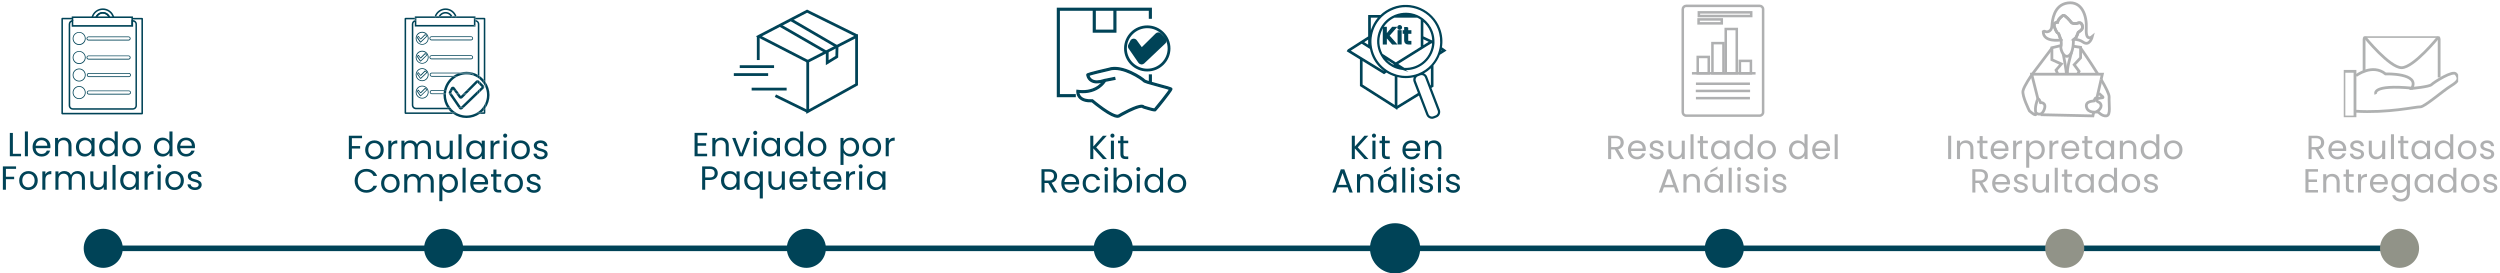 <svg width="896" height="98" viewBox="0 0 896 98" fill="none" xmlns="http://www.w3.org/2000/svg">
  <path d="M125.027 57H126.119V53.232H129.071V52.344H126.119V49.524H129.755V48.636H125.027V57ZM137.526 53.7C137.526 51.624 136.074 50.316 134.202 50.316C132.342 50.316 130.878 51.624 130.878 53.7C130.878 55.788 132.294 57.108 134.154 57.108C136.026 57.108 137.526 55.788 137.526 53.7ZM131.994 53.7C131.994 52.044 133.038 51.264 134.19 51.264C135.318 51.264 136.41 52.044 136.41 53.7C136.41 55.368 135.294 56.148 134.154 56.148C133.014 56.148 131.994 55.368 131.994 53.7ZM140.265 53.424C140.265 51.9 141.057 51.432 142.101 51.432H142.389V50.304C141.345 50.304 140.637 50.76 140.265 51.492V50.424H139.173V57H140.265V53.424ZM153.354 57H154.434V53.124C154.434 51.24 153.27 50.304 151.77 50.304C150.762 50.304 149.826 50.82 149.442 51.768C149.01 50.784 148.11 50.304 147.03 50.304C146.166 50.304 145.386 50.676 144.954 51.372V50.424H143.862V57H144.954V53.376C144.954 51.96 145.71 51.252 146.814 51.252C147.894 51.252 148.614 51.936 148.614 53.28V57H149.694V53.376C149.694 51.96 150.45 51.252 151.554 51.252C152.634 51.252 153.354 51.936 153.354 53.28V57ZM162.269 50.424H161.177V54.036C161.177 55.452 160.421 56.148 159.293 56.148C158.189 56.148 157.457 55.464 157.457 54.132V50.424H156.377V54.276C156.377 56.16 157.565 57.096 159.077 57.096C159.953 57.096 160.757 56.712 161.177 56.028V57H162.269V50.424ZM164.324 57H165.416V48.12H164.324V57ZM167.081 53.688C167.081 55.728 168.437 57.108 170.189 57.108C171.401 57.108 172.253 56.484 172.649 55.776V57H173.753V50.424H172.649V51.624C172.265 50.94 171.425 50.316 170.201 50.316C168.437 50.316 167.081 51.636 167.081 53.688ZM172.649 53.7C172.649 55.248 171.617 56.148 170.417 56.148C169.217 56.148 168.197 55.236 168.197 53.688C168.197 52.14 169.217 51.264 170.417 51.264C171.617 51.264 172.649 52.176 172.649 53.7ZM176.903 53.424C176.903 51.9 177.695 51.432 178.739 51.432H179.027V50.304C177.983 50.304 177.275 50.76 176.903 51.492V50.424H175.811V57H176.903V53.424ZM180.499 57H181.591V50.424H180.499V57ZM181.063 49.356C181.459 49.356 181.783 49.032 181.783 48.612C181.783 48.192 181.459 47.868 181.063 47.868C180.643 47.868 180.319 48.192 180.319 48.612C180.319 49.032 180.643 49.356 181.063 49.356ZM189.904 53.7C189.904 51.624 188.452 50.316 186.58 50.316C184.72 50.316 183.256 51.624 183.256 53.7C183.256 55.788 184.672 57.108 186.532 57.108C188.404 57.108 189.904 55.788 189.904 53.7ZM184.372 53.7C184.372 52.044 185.416 51.264 186.568 51.264C187.696 51.264 188.788 52.044 188.788 53.7C188.788 55.368 187.672 56.148 186.532 56.148C185.392 56.148 184.372 55.368 184.372 53.7ZM196.279 55.212C196.231 52.86 192.415 53.712 192.415 52.152C192.415 51.624 192.895 51.24 193.699 51.24C194.575 51.24 195.079 51.72 195.127 52.38H196.219C196.147 51.096 195.187 50.316 193.735 50.316C192.271 50.316 191.323 51.144 191.323 52.152C191.323 54.6 195.211 53.748 195.211 55.212C195.211 55.752 194.731 56.184 193.867 56.184C192.943 56.184 192.379 55.704 192.319 55.068H191.191C191.263 56.268 192.343 57.108 193.879 57.108C195.331 57.108 196.279 56.292 196.279 55.212ZM127.104 64.812C127.104 67.32 128.94 69.072 131.28 69.072C133.092 69.072 134.532 68.172 135.156 66.564H133.848C133.392 67.56 132.504 68.124 131.28 68.124C129.528 68.124 128.22 66.852 128.22 64.812C128.22 62.76 129.528 61.488 131.28 61.488C132.504 61.488 133.392 62.052 133.848 63.06H135.156C134.532 61.44 133.092 60.528 131.28 60.528C128.94 60.528 127.104 62.304 127.104 64.812ZM143.234 65.7C143.234 63.624 141.782 62.316 139.91 62.316C138.05 62.316 136.586 63.624 136.586 65.7C136.586 67.788 138.002 69.108 139.862 69.108C141.734 69.108 143.234 67.788 143.234 65.7ZM137.702 65.7C137.702 64.044 138.746 63.264 139.898 63.264C141.026 63.264 142.118 64.044 142.118 65.7C142.118 67.368 141.002 68.148 139.862 68.148C138.722 68.148 137.702 67.368 137.702 65.7ZM154.373 69H155.453V65.124C155.453 63.24 154.289 62.304 152.789 62.304C151.781 62.304 150.845 62.82 150.461 63.768C150.029 62.784 149.129 62.304 148.049 62.304C147.185 62.304 146.405 62.676 145.973 63.372V62.424H144.881V69H145.973V65.376C145.973 63.96 146.729 63.252 147.833 63.252C148.913 63.252 149.633 63.936 149.633 65.28V69H150.713V65.376C150.713 63.96 151.469 63.252 152.573 63.252C153.653 63.252 154.373 63.936 154.373 65.28V69ZM158.548 63.636V62.424H157.456V72.12H158.548V67.788C158.956 68.46 159.808 69.108 161.008 69.108C162.772 69.108 164.128 67.728 164.128 65.688C164.128 63.636 162.772 62.316 161.008 62.316C159.808 62.316 158.944 62.94 158.548 63.636ZM163.012 65.688C163.012 67.236 161.992 68.148 160.78 68.148C159.592 68.148 158.548 67.248 158.548 65.7C158.548 64.176 159.592 63.264 160.78 63.264C161.992 63.264 163.012 64.14 163.012 65.688ZM165.778 69H166.87V60.12H165.778V69ZM171.738 63.24C172.866 63.24 173.826 63.948 173.814 65.232H169.662C169.782 63.948 170.67 63.24 171.738 63.24ZM174.81 66.972H173.634C173.394 67.68 172.77 68.184 171.786 68.184C170.67 68.184 169.734 67.452 169.65 66.12H174.906C174.93 65.892 174.942 65.7 174.942 65.46C174.942 63.66 173.694 62.316 171.786 62.316C169.866 62.316 168.534 63.624 168.534 65.7C168.534 67.788 169.914 69.108 171.786 69.108C173.418 69.108 174.474 68.172 174.81 66.972ZM176.836 67.2C176.836 68.52 177.496 69 178.66 69H179.644V68.076H178.84C178.168 68.076 177.928 67.848 177.928 67.2V63.324H179.644V62.424H177.928V60.768H176.836V62.424H175.984V63.324H176.836V67.2ZM187.419 65.7C187.419 63.624 185.967 62.316 184.095 62.316C182.235 62.316 180.771 63.624 180.771 65.7C180.771 67.788 182.187 69.108 184.047 69.108C185.919 69.108 187.419 67.788 187.419 65.7ZM181.887 65.7C181.887 64.044 182.931 63.264 184.083 63.264C185.211 63.264 186.303 64.044 186.303 65.7C186.303 67.368 185.187 68.148 184.047 68.148C182.907 68.148 181.887 67.368 181.887 65.7ZM193.794 67.212C193.746 64.86 189.93 65.712 189.93 64.152C189.93 63.624 190.41 63.24 191.214 63.24C192.09 63.24 192.594 63.72 192.642 64.38H193.734C193.662 63.096 192.702 62.316 191.25 62.316C189.786 62.316 188.838 63.144 188.838 64.152C188.838 66.6 192.726 65.748 192.726 67.212C192.726 67.752 192.246 68.184 191.382 68.184C190.458 68.184 189.894 67.704 189.834 67.068H188.706C188.778 68.268 189.858 69.108 191.394 69.108C192.846 69.108 193.794 68.292 193.794 67.212Z" fill="#004357"/>
  <path d="M173.385 40.252H172.607C172.385 40.448 172.135 40.643 171.885 40.811H173.607C173.773 40.811 173.94 40.671 173.94 40.476V38.744C173.773 38.996 173.579 39.219 173.385 39.47V40.252Z" fill="#004357"/>
  <path d="M151.305 11.405C150.028 11.405 149 12.438 149 13.723C149 15.007 150.028 16.04 151.305 16.04C152.583 16.04 153.61 15.007 153.61 13.723C153.61 12.438 152.583 11.405 151.305 11.405ZM151.305 15.789C150.194 15.789 149.278 14.867 149.278 13.751C149.278 12.633 150.194 11.712 151.305 11.712C152.416 11.712 153.333 12.633 153.333 13.751C153.333 14.867 152.416 15.789 151.305 15.789Z" fill="#004357"/>
  <path d="M152.221 12.327L150.721 13.835L150.11 12.997C150.054 12.941 149.971 12.885 149.888 12.913C149.804 12.913 149.721 12.969 149.693 13.053L149.499 13.444C149.471 13.527 149.471 13.611 149.526 13.695L150.499 15.147C150.526 15.203 150.61 15.231 150.665 15.259H150.693C150.749 15.259 150.804 15.231 150.86 15.203L152.97 13.165C153.026 13.109 153.054 13.053 153.054 12.997C153.054 12.941 153.026 12.857 152.998 12.829L152.554 12.383C152.471 12.215 152.332 12.215 152.221 12.327ZM150.749 14.896L149.804 13.5L149.971 13.192L150.554 14.002C150.582 14.058 150.665 14.086 150.721 14.114C150.804 14.114 150.86 14.086 150.915 14.058L152.415 12.55L152.804 12.941L150.749 14.896Z" fill="#004357"/>
  <path d="M151.305 18.19C150.028 18.19 149 19.223 149 20.508C149 21.793 150.028 22.826 151.305 22.826C152.583 22.826 153.61 21.793 153.61 20.508C153.61 19.223 152.583 18.19 151.305 18.19ZM151.305 22.574C150.194 22.574 149.278 21.653 149.278 20.536C149.278 19.419 150.194 18.497 151.305 18.497C152.416 18.497 153.333 19.419 153.333 20.536C153.333 21.653 152.416 22.574 151.305 22.574Z" fill="#004357"/>
  <path d="M152.221 19.112L150.721 20.62L150.11 19.782C150.054 19.727 149.971 19.671 149.888 19.699C149.804 19.699 149.721 19.754 149.693 19.838L149.499 20.229C149.471 20.313 149.471 20.397 149.526 20.48L150.499 21.933C150.526 21.988 150.61 22.016 150.665 22.044H150.693C150.749 22.044 150.804 22.016 150.86 21.988L152.97 19.95C153.026 19.894 153.054 19.838 153.054 19.782C153.054 19.727 153.026 19.643 152.998 19.615L152.554 19.168C152.471 19 152.332 19 152.221 19.112ZM150.749 21.709L149.804 20.313L149.971 20.006L150.554 20.816C150.582 20.871 150.665 20.899 150.721 20.927C150.804 20.927 150.86 20.899 150.915 20.871L152.415 19.363L152.804 19.754L150.749 21.709Z" fill="#004357"/>
  <path d="M151.305 24.445C150.028 24.445 149 25.478 149 26.762C149 28.047 150.028 29.08 151.305 29.08C152.583 29.08 153.61 28.047 153.61 26.762C153.61 25.478 152.583 24.445 151.305 24.445ZM151.305 28.801C150.194 28.801 149.278 27.879 149.278 26.762C149.278 25.645 150.194 24.724 151.305 24.724C152.416 24.724 153.333 25.645 153.333 26.762C153.333 27.879 152.416 28.801 151.305 28.801Z" fill="#004357"/>
  <path d="M152.22 25.341L150.72 26.849L150.109 26.012C150.054 25.956 149.97 25.9 149.887 25.9C149.804 25.9 149.72 25.956 149.693 26.039L149.526 26.458C149.498 26.542 149.498 26.626 149.554 26.71L150.554 28.134C150.581 28.19 150.665 28.218 150.72 28.245H150.748C150.804 28.245 150.859 28.218 150.915 28.19L153.026 26.151C153.081 26.095 153.109 26.039 153.109 25.984C153.109 25.928 153.081 25.844 153.053 25.816L152.553 25.341C152.47 25.258 152.331 25.258 152.22 25.341ZM150.748 27.938L149.804 26.542L149.97 26.235L150.554 27.045C150.581 27.101 150.665 27.128 150.72 27.156C150.804 27.156 150.859 27.128 150.915 27.101L152.415 25.593L152.803 25.984L150.748 27.938Z" fill="#004357"/>
  <path d="M151.305 30.703C150.028 30.703 149 31.736 149 33.021C149 34.305 150.028 35.338 151.305 35.338C152.583 35.338 153.61 34.305 153.61 33.021C153.61 31.736 152.583 30.703 151.305 30.703ZM151.305 35.059C150.194 35.059 149.278 34.138 149.278 33.021C149.278 31.904 150.194 30.982 151.305 30.982C152.416 30.982 153.333 31.904 153.333 33.021C153.333 34.138 152.416 35.059 151.305 35.059Z" fill="#004357"/>
  <path d="M152.221 31.595L150.721 33.102L150.11 32.265C150.054 32.209 149.971 32.153 149.888 32.153C149.804 32.153 149.721 32.209 149.693 32.293L149.499 32.684C149.471 32.767 149.471 32.851 149.526 32.935L150.499 34.387C150.526 34.443 150.61 34.471 150.665 34.499H150.693C150.749 34.499 150.804 34.471 150.86 34.443L152.97 32.404C153.026 32.349 153.054 32.293 153.054 32.237C153.054 32.181 153.026 32.097 152.998 32.069L152.554 31.622C152.471 31.511 152.332 31.511 152.221 31.595ZM150.749 34.191L149.804 32.795L149.971 32.488L150.554 33.298C150.582 33.354 150.665 33.382 150.721 33.41C150.804 33.41 150.86 33.382 150.915 33.354L152.415 31.846L152.804 32.237L150.749 34.191Z" fill="#004357"/>
  <path d="M154.638 14.476H168.831C169.247 14.476 169.553 14.141 169.553 13.751C169.553 13.36 169.219 13.024 168.831 13.024H154.638C154.249 13.024 153.916 13.36 153.916 13.751C153.916 14.141 154.249 14.476 154.638 14.476ZM154.638 13.276H168.831C169.081 13.276 169.275 13.471 169.275 13.723C169.275 13.974 169.081 14.169 168.831 14.169H154.638C154.388 14.169 154.194 13.974 154.194 13.723C154.194 13.471 154.388 13.276 154.638 13.276Z" fill="#004357"/>
  <path d="M154.749 27.211C154.5 27.211 154.305 27.015 154.305 26.764C154.305 26.513 154.5 26.317 154.749 26.317H164.193C164.47 26.205 164.748 26.122 165.026 26.038H154.749C154.333 26.038 154.027 26.373 154.027 26.764C154.027 27.155 154.361 27.49 154.749 27.49H162.137C162.248 27.406 162.387 27.294 162.526 27.211H154.749Z" fill="#004357"/>
  <path d="M154.749 33.465C154.5 33.465 154.305 33.27 154.305 33.018C154.305 32.767 154.5 32.571 154.749 32.571H159.082C159.11 32.488 159.11 32.376 159.138 32.292H154.749C154.333 32.292 154.027 32.627 154.027 33.018C154.027 33.409 154.361 33.744 154.749 33.744H158.971C158.971 33.66 158.971 33.549 158.999 33.465H154.749Z" fill="#004357"/>
  <path d="M154.638 21.262H168.831C169.247 21.262 169.553 20.927 169.553 20.536C169.553 20.145 169.219 19.81 168.831 19.81H154.638C154.249 19.81 153.916 20.145 153.916 20.536C153.916 20.927 154.249 21.262 154.638 21.262ZM154.638 20.061H168.831C169.081 20.061 169.275 20.257 169.275 20.508C169.275 20.759 169.081 20.955 168.831 20.955H154.638C154.388 20.955 154.194 20.759 154.194 20.508C154.194 20.257 154.388 20.061 154.638 20.061Z" fill="#004357"/>
  <path d="M145.333 6.379C145.167 6.379 145 6.518 145 6.714V40.503C145 40.671 145.139 40.838 145.333 40.838H162.47C162.22 40.671 161.998 40.475 161.748 40.28H145.555V6.937H148.666V6.379H145.333Z" fill="#004357"/>
  <path d="M173.607 6.379H170.385V6.937H173.384V28.579C173.579 28.802 173.773 29.054 173.94 29.305V6.686C173.94 6.518 173.801 6.379 173.607 6.379Z" fill="#004357"/>
  <path d="M169.829 9.115V8.948H149.221V7.44H148.665V7.216C148.054 7.384 147.582 7.97 147.582 8.64V37.683C147.582 38.492 148.249 39.163 149.054 39.163H160.719C160.58 38.995 160.441 38.8 160.33 38.604H149.054C148.554 38.604 148.138 38.185 148.138 37.683V8.64C148.138 8.277 148.36 7.97 148.665 7.803V9.506H170.412V7.719C170.884 7.747 171.245 8.138 171.245 8.613V26.792C171.44 26.904 171.634 27.015 171.801 27.127V8.64C171.801 7.859 171.162 7.216 170.384 7.188V9.143H169.829V9.115Z" fill="#004357"/>
  <path d="M159.692 3.558C161.192 3.558 162.525 4.508 163.053 5.876H163.636C163.108 4.173 161.497 3 159.692 3C157.887 3 156.304 4.173 155.748 5.876H156.331C156.859 4.508 158.22 3.558 159.692 3.558Z" fill="#004357"/>
  <path d="M159.691 4.286C158.608 4.286 157.636 4.901 157.164 5.878H157.803C158.219 5.236 158.914 4.845 159.664 4.845C160.441 4.845 161.136 5.236 161.525 5.878H162.163C161.747 4.901 160.775 4.286 159.691 4.286Z" fill="#004357"/>
  <path d="M170.135 6.38H170.413V5.877H163.692C163.72 5.933 163.747 6.017 163.747 6.072L163.22 6.212C163.192 6.1 163.136 5.989 163.108 5.849H162.247C162.275 5.905 162.303 5.961 162.331 6.017L161.803 6.212C161.748 6.072 161.692 5.961 161.609 5.821H157.859C157.776 5.933 157.72 6.072 157.665 6.212L157.137 6.017C157.165 5.961 157.193 5.905 157.22 5.849H156.359C156.304 5.961 156.276 6.072 156.248 6.212L155.693 6.072C155.721 6.017 155.748 5.933 155.748 5.877H148.666V6.38H148.916V6.938H148.666V7.217C148.749 7.189 148.833 7.189 148.916 7.162L149.221 7.134V6.436H169.83V8.949H169.858V7.162H170.33C170.357 7.162 170.357 7.162 170.385 7.162V6.91H170.108V6.38H170.135Z" fill="#004357"/>
  <path d="M148.916 6.378H148.666V6.937H148.916V6.378Z" fill="#004357"/>
  <path d="M170.413 6.378H170.135V6.937H170.413V6.378Z" fill="#004357"/>
  <path d="M149.221 7.439V7.132L148.916 7.16C148.833 7.16 148.749 7.187 148.666 7.215V7.439H149.221Z" fill="#004357"/>
  <path d="M170.386 9.117V7.162C170.358 7.162 170.358 7.162 170.33 7.162H169.858V8.949H169.83V9.117H170.386Z" fill="#004357"/>
  <path d="M156.221 6.239C156.249 6.127 156.304 6.015 156.332 5.875H155.749C155.721 5.931 155.693 6.015 155.693 6.071L156.221 6.239Z" fill="#004357"/>
  <path d="M163.193 6.239L163.721 6.099C163.693 6.043 163.665 5.96 163.665 5.904H163.082C163.11 5.987 163.165 6.099 163.193 6.239Z" fill="#004357"/>
  <path d="M161.776 6.267L162.304 6.071C162.276 6.015 162.249 5.96 162.221 5.904H161.582C161.665 5.987 161.721 6.127 161.776 6.267Z" fill="#004357"/>
  <path d="M157.109 6.045L157.637 6.24C157.693 6.101 157.748 5.989 157.831 5.849H157.193C157.165 5.933 157.137 5.989 157.109 6.045Z" fill="#004357"/>
  <path d="M169.33 26.961C169.358 26.905 169.386 26.849 169.386 26.765C169.386 26.514 169.192 26.319 168.942 26.319H164.192C163.581 26.57 163.026 26.849 162.498 27.24H164.331C165.22 26.849 166.192 26.654 167.192 26.654C167.942 26.626 168.664 26.737 169.33 26.961Z" fill="#004357"/>
  <path d="M173.939 29.305V31.12C174.328 32.014 174.55 32.991 174.55 34.053C174.55 35.114 174.328 36.063 173.939 36.985V38.8C174.884 37.459 175.439 35.812 175.439 34.053C175.439 32.293 174.884 30.646 173.939 29.305Z" fill="#004357"/>
  <path d="M159.832 34.023C159.832 33.94 159.832 33.828 159.832 33.744H158.943C158.943 33.828 158.943 33.94 158.943 34.023C158.943 35.699 159.443 37.263 160.304 38.575H161.387C160.415 37.319 159.832 35.755 159.832 34.023Z" fill="#004357"/>
  <path d="M171.135 40.253H172.607C172.885 40.002 173.134 39.75 173.384 39.471V37.991C172.801 38.913 172.051 39.694 171.135 40.253Z" fill="#004357"/>
  <path d="M165.025 26.038H168.942C169.33 26.038 169.664 26.373 169.664 26.764C169.664 26.876 169.636 26.959 169.608 27.043C170.191 27.239 170.747 27.518 171.247 27.853V26.82C170.052 26.122 168.664 25.731 167.192 25.731C166.442 25.731 165.72 25.843 165.025 26.038Z" fill="#004357"/>
  <path d="M167.19 41.425C166.163 41.425 165.191 41.201 164.274 40.81H162.469C163.802 41.76 165.441 42.29 167.19 42.29C168.94 42.29 170.579 41.732 171.912 40.81H170.107C169.19 41.201 168.218 41.425 167.19 41.425Z" fill="#004357"/>
  <path d="M159.082 32.547C159.026 32.854 158.998 33.161 158.971 33.468H159.859C159.887 33.161 159.915 32.854 159.971 32.547H159.082Z" fill="#004357"/>
  <path d="M160.691 39.136C160.997 39.555 161.358 39.918 161.747 40.253H163.219C162.719 39.946 162.275 39.555 161.858 39.136H160.691Z" fill="#004357"/>
  <path d="M171.803 27.154V28.272C172.414 28.774 172.969 29.389 173.386 30.059V28.579C172.914 28.048 172.386 27.573 171.803 27.154Z" fill="#004357"/>
  <path d="M163.747 27.49H162.136C160.637 28.663 159.553 30.338 159.137 32.265H160.053C160.553 30.198 161.914 28.467 163.747 27.49Z" fill="#004357"/>
  <path d="M173.385 37.99V39.47C173.579 39.247 173.774 38.995 173.94 38.744V36.929C173.774 37.32 173.607 37.655 173.385 37.99Z" fill="#004357"/>
  <path d="M171.135 40.253C170.802 40.476 170.469 40.644 170.08 40.811H171.885C172.135 40.644 172.358 40.448 172.608 40.253H171.135Z" fill="#004357"/>
  <path d="M163.247 40.253H161.775C161.998 40.448 162.248 40.644 162.498 40.811H164.303C163.914 40.672 163.581 40.476 163.247 40.253Z" fill="#004357"/>
  <path d="M173.385 30.06C173.607 30.395 173.774 30.731 173.94 31.122V29.306C173.774 29.055 173.579 28.832 173.385 28.58V30.06Z" fill="#004357"/>
  <path d="M168.941 26.317C169.191 26.317 169.385 26.513 169.385 26.764C169.385 26.82 169.357 26.904 169.33 26.959C169.413 26.987 169.496 27.015 169.607 27.043C169.635 26.959 169.663 26.848 169.663 26.764C169.663 26.373 169.33 26.038 168.941 26.038H165.025C164.747 26.122 164.469 26.205 164.191 26.317H168.941Z" fill="#004357"/>
  <path d="M164.331 27.209H162.498C162.359 27.293 162.248 27.405 162.109 27.488H163.72C163.915 27.405 164.109 27.293 164.331 27.209Z" fill="#004357"/>
  <path d="M159.969 32.545C159.997 32.461 159.997 32.35 160.025 32.266H159.108C159.081 32.35 159.081 32.461 159.053 32.545H159.969Z" fill="#004357"/>
  <path d="M158.971 33.467C158.971 33.551 158.971 33.663 158.943 33.747H159.832C159.832 33.663 159.832 33.551 159.86 33.467H158.971Z" fill="#004357"/>
  <path d="M171.802 28.273V27.157C171.635 27.045 171.441 26.933 171.246 26.821V27.855C171.441 27.994 171.635 28.134 171.802 28.273Z" fill="#004357"/>
  <path d="M160.303 38.575C160.442 38.77 160.553 38.966 160.692 39.133H161.858C161.691 38.966 161.525 38.77 161.386 38.575H160.303Z" fill="#004357"/>
  <path d="M167.359 33.468L168.276 32.547H167.026L166.109 33.468H167.359Z" fill="#004357"/>
  <path d="M165.082 39.276C165.11 39.276 165.137 39.276 165.165 39.276C165.332 39.276 165.471 39.22 165.609 39.136H164.721C164.832 39.22 164.943 39.248 165.082 39.276Z" fill="#004357"/>
  <path d="M162.721 32.547L163.387 33.468H164.47L163.832 32.547H162.721Z" fill="#004357"/>
  <path d="M171.803 29.083V30.34L172.636 31.177L171.803 31.959V33.188L173.303 31.736C173.33 31.708 173.358 31.68 173.386 31.652V30.675C173.358 30.647 173.33 30.619 173.33 30.591L171.803 29.083Z" fill="#004357"/>
  <path d="M161.72 33.273L162.081 32.547H161.082L160.887 32.91C160.804 33.077 160.776 33.273 160.832 33.44H161.831L161.72 33.273Z" fill="#004357"/>
  <path d="M165.163 34.414L164.691 33.744H163.58L164.497 35.029C164.635 35.224 164.858 35.336 165.08 35.364C165.302 35.392 165.552 35.308 165.719 35.14L167.08 33.772H165.83L165.163 34.414Z" fill="#004357"/>
  <path d="M170.58 28.969L167.303 32.264H168.553L171.136 29.667L171.247 29.778V28.745C170.997 28.717 170.747 28.801 170.58 28.969Z" fill="#004357"/>
  <path d="M162.054 33.745H160.971L164.276 38.576H166.22L171.247 33.745V32.488L165.192 38.324L162.054 33.745Z" fill="#004357"/>
  <path d="M162.33 32.043L162.496 32.294H163.607L162.969 31.401C162.802 31.177 162.552 31.038 162.246 31.066C161.969 31.094 161.719 31.261 161.608 31.513L161.219 32.294H162.219L162.33 32.043Z" fill="#004357"/>
  <path d="M173.551 31.175C173.551 31.008 173.496 30.812 173.385 30.672V31.65C173.496 31.51 173.551 31.343 173.551 31.175Z" fill="#004357"/>
  <path d="M162.72 32.545H163.831L163.609 32.266H162.525L162.72 32.545Z" fill="#004357"/>
  <path d="M167.025 32.545H168.275L168.553 32.266H167.303L167.025 32.545Z" fill="#004357"/>
  <path d="M160.859 33.467C160.887 33.551 160.915 33.663 160.97 33.747H162.054L161.859 33.467H160.859Z" fill="#004357"/>
  <path d="M162.08 32.545L162.219 32.266H161.219L161.08 32.545H162.08Z" fill="#004357"/>
  <path d="M166.108 33.467L165.83 33.747H167.08L167.358 33.467H166.108Z" fill="#004357"/>
  <path d="M164.47 33.467H163.387L163.581 33.747H164.692L164.47 33.467Z" fill="#004357"/>
  <path d="M171.246 28.746V29.779L171.802 30.338V29.081L171.69 28.969C171.579 28.858 171.413 28.774 171.246 28.746Z" fill="#004357"/>
  <path d="M166.22 38.575H164.275L164.525 38.91C164.581 38.994 164.664 39.077 164.748 39.133H165.636C165.664 39.105 165.72 39.077 165.747 39.049L166.22 38.575Z" fill="#004357"/>
  <path d="M171.246 32.489V33.746L171.802 33.215V31.959L171.246 32.489Z" fill="#004357"/>
  <path d="M3.524 47.636V56H7.544V55.112H4.616V47.636H3.524ZM8.915 56H10.007V47.12H8.915V56ZM14.876 50.24C16.004 50.24 16.964 50.948 16.952 52.232H12.8C12.92 50.948 13.808 50.24 14.876 50.24ZM17.948 53.972H16.772C16.532 54.68 15.908 55.184 14.924 55.184C13.808 55.184 12.872 54.452 12.788 53.12H18.044C18.068 52.892 18.08 52.7 18.08 52.46C18.08 50.66 16.832 49.316 14.924 49.316C13.004 49.316 11.672 50.624 11.672 52.7C11.672 54.788 13.052 56.108 14.924 56.108C16.556 56.108 17.612 55.172 17.948 53.972ZM24.545 56H25.625V52.124C25.625 50.24 24.461 49.304 22.937 49.304C22.049 49.304 21.257 49.676 20.825 50.36V49.424H19.733V56H20.825V52.364C20.825 50.948 21.593 50.252 22.709 50.252C23.813 50.252 24.545 50.936 24.545 52.28V56ZM27.213 52.688C27.213 54.728 28.569 56.108 30.321 56.108C31.533 56.108 32.385 55.484 32.781 54.776V56H33.885V49.424H32.781V50.624C32.397 49.94 31.557 49.316 30.333 49.316C28.569 49.316 27.213 50.636 27.213 52.688ZM32.781 52.7C32.781 54.248 31.749 55.148 30.549 55.148C29.349 55.148 28.329 54.236 28.329 52.688C28.329 51.14 29.349 50.264 30.549 50.264C31.749 50.264 32.781 51.176 32.781 52.7ZM35.534 52.688C35.534 54.728 36.89 56.108 38.654 56.108C39.854 56.108 40.706 55.496 41.102 54.764V56H42.206V47.12H41.102V50.6C40.646 49.844 39.698 49.316 38.666 49.316C36.89 49.316 35.534 50.636 35.534 52.688ZM41.102 52.7C41.102 54.248 40.07 55.148 38.87 55.148C37.67 55.148 36.65 54.236 36.65 52.688C36.65 51.14 37.67 50.264 38.87 50.264C40.07 50.264 41.102 51.176 41.102 52.7ZM50.503 52.7C50.503 50.624 49.051 49.316 47.179 49.316C45.319 49.316 43.855 50.624 43.855 52.7C43.855 54.788 45.271 56.108 47.131 56.108C49.003 56.108 50.503 54.788 50.503 52.7ZM44.971 52.7C44.971 51.044 46.015 50.264 47.167 50.264C48.295 50.264 49.387 51.044 49.387 52.7C49.387 54.368 48.271 55.148 47.131 55.148C45.991 55.148 44.971 54.368 44.971 52.7ZM55.154 52.688C55.154 54.728 56.51 56.108 58.274 56.108C59.474 56.108 60.326 55.496 60.722 54.764V56H61.826V47.12H60.722V50.6C60.266 49.844 59.318 49.316 58.286 49.316C56.51 49.316 55.154 50.636 55.154 52.688ZM60.722 52.7C60.722 54.248 59.69 55.148 58.49 55.148C57.29 55.148 56.27 54.236 56.27 52.688C56.27 51.14 57.29 50.264 58.49 50.264C59.69 50.264 60.722 51.176 60.722 52.7ZM66.679 50.24C67.807 50.24 68.767 50.948 68.755 52.232H64.603C64.723 50.948 65.611 50.24 66.679 50.24ZM69.751 53.972H68.575C68.335 54.68 67.711 55.184 66.727 55.184C65.611 55.184 64.675 54.452 64.591 53.12H69.847C69.871 52.892 69.883 52.7 69.883 52.46C69.883 50.66 68.635 49.316 66.727 49.316C64.807 49.316 63.475 50.624 63.475 52.7C63.475 54.788 64.855 56.108 66.727 56.108C68.359 56.108 69.415 55.172 69.751 53.972ZM1.027 68H2.119V64.232H5.071V63.344H2.119V60.524H5.755V59.636H1.027V68ZM13.526 64.7C13.526 62.624 12.074 61.316 10.202 61.316C8.342 61.316 6.878 62.624 6.878 64.7C6.878 66.788 8.294 68.108 10.154 68.108C12.026 68.108 13.526 66.788 13.526 64.7ZM7.994 64.7C7.994 63.044 9.038 62.264 10.19 62.264C11.318 62.264 12.41 63.044 12.41 64.7C12.41 66.368 11.294 67.148 10.154 67.148C9.014 67.148 7.994 66.368 7.994 64.7ZM16.265 64.424C16.265 62.9 17.057 62.432 18.101 62.432H18.389V61.304C17.345 61.304 16.637 61.76 16.265 62.492V61.424H15.173V68H16.265V64.424ZM29.354 68H30.434V64.124C30.434 62.24 29.27 61.304 27.77 61.304C26.762 61.304 25.826 61.82 25.442 62.768C25.01 61.784 24.11 61.304 23.03 61.304C22.166 61.304 21.386 61.676 20.954 62.372V61.424H19.862V68H20.954V64.376C20.954 62.96 21.71 62.252 22.814 62.252C23.894 62.252 24.614 62.936 24.614 64.28V68H25.694V64.376C25.694 62.96 26.45 62.252 27.554 62.252C28.634 62.252 29.354 62.936 29.354 64.28V68ZM38.269 61.424H37.177V65.036C37.177 66.452 36.421 67.148 35.293 67.148C34.189 67.148 33.457 66.464 33.457 65.132V61.424H32.377V65.276C32.377 67.16 33.565 68.096 35.077 68.096C35.953 68.096 36.757 67.712 37.177 67.028V68H38.269V61.424ZM40.324 68H41.416V59.12H40.324V68ZM43.081 64.688C43.081 66.728 44.437 68.108 46.189 68.108C47.401 68.108 48.253 67.484 48.649 66.776V68H49.753V61.424H48.649V62.624C48.265 61.94 47.425 61.316 46.201 61.316C44.437 61.316 43.081 62.636 43.081 64.688ZM48.649 64.7C48.649 66.248 47.617 67.148 46.417 67.148C45.217 67.148 44.197 66.236 44.197 64.688C44.197 63.14 45.217 62.264 46.417 62.264C47.617 62.264 48.649 63.176 48.649 64.7ZM52.903 64.424C52.903 62.9 53.694 62.432 54.739 62.432H55.026V61.304C53.983 61.304 53.275 61.76 52.903 62.492V61.424H51.81V68H52.903V64.424ZM56.499 68H57.591V61.424H56.499V68ZM57.063 60.356C57.459 60.356 57.783 60.032 57.783 59.612C57.783 59.192 57.459 58.868 57.063 58.868C56.643 58.868 56.319 59.192 56.319 59.612C56.319 60.032 56.643 60.356 57.063 60.356ZM65.904 64.7C65.904 62.624 64.452 61.316 62.58 61.316C60.72 61.316 59.256 62.624 59.256 64.7C59.256 66.788 60.672 68.108 62.532 68.108C64.404 68.108 65.904 66.788 65.904 64.7ZM60.372 64.7C60.372 63.044 61.416 62.264 62.568 62.264C63.696 62.264 64.788 63.044 64.788 64.7C64.788 66.368 63.672 67.148 62.532 67.148C61.392 67.148 60.372 66.368 60.372 64.7ZM72.279 66.212C72.231 63.86 68.415 64.712 68.415 63.152C68.415 62.624 68.895 62.24 69.7 62.24C70.576 62.24 71.079 62.72 71.127 63.38H72.219C72.147 62.096 71.188 61.316 69.736 61.316C68.272 61.316 67.323 62.144 67.323 63.152C67.323 65.6 71.212 64.748 71.212 66.212C71.212 66.752 70.731 67.184 69.868 67.184C68.944 67.184 68.379 66.704 68.32 66.068H67.192C67.263 67.268 68.344 68.108 69.879 68.108C71.332 68.108 72.279 67.292 72.279 66.212Z" fill="#004357"/>
  <path d="M50.906 40.999H22.337C22.168 40.999 22 40.859 22 40.663V6.705C22 6.537 22.14 6.368 22.337 6.368H25.985V6.929H22.561V40.438H50.682V6.958H47.398V6.396H50.906C51.075 6.396 51.243 6.537 51.243 6.733V40.691C51.243 40.859 51.103 40.999 50.906 40.999Z" fill="#004357"/>
  <path d="M28.372 16.134C27.081 16.134 26.043 15.096 26.043 13.805C26.043 12.514 27.081 11.476 28.372 11.476C29.663 11.476 30.702 12.514 30.702 13.805C30.702 15.096 29.663 16.134 28.372 16.134ZM28.372 11.728C27.25 11.728 26.324 12.655 26.324 13.777C26.324 14.9 27.25 15.826 28.372 15.826C29.495 15.826 30.421 14.9 30.421 13.777C30.421 12.655 29.495 11.728 28.372 11.728Z" fill="#004357"/>
  <path d="M28.372 22.954C27.081 22.954 26.043 21.916 26.043 20.625C26.043 19.334 27.081 18.295 28.372 18.295C29.663 18.295 30.702 19.334 30.702 20.625C30.702 21.916 29.663 22.954 28.372 22.954ZM28.372 18.548C27.25 18.548 26.324 19.474 26.324 20.596C26.324 21.719 27.25 22.645 28.372 22.645C29.495 22.645 30.421 21.719 30.421 20.596C30.421 19.474 29.495 18.548 28.372 18.548Z" fill="#004357"/>
  <path d="M28.372 29.214C27.081 29.214 26.043 28.176 26.043 26.885C26.043 25.594 27.081 24.555 28.372 24.555C29.663 24.555 30.702 25.594 30.702 26.885C30.702 28.176 29.663 29.214 28.372 29.214ZM28.372 24.836C27.25 24.836 26.324 25.762 26.324 26.885C26.324 28.007 27.25 28.933 28.372 28.933C29.495 28.933 30.421 28.007 30.421 26.885C30.421 25.762 29.495 24.836 28.372 24.836Z" fill="#004357"/>
  <path d="M28.372 35.503C27.081 35.503 26.043 34.465 26.043 33.174C26.043 31.883 27.081 30.844 28.372 30.844C29.663 30.844 30.702 31.883 30.702 33.174C30.702 34.465 29.663 35.503 28.372 35.503ZM28.372 31.125C27.25 31.125 26.324 32.051 26.324 33.174C26.324 34.296 27.25 35.222 28.372 35.222C29.495 35.222 30.421 34.296 30.421 33.174C30.421 32.023 29.495 31.125 28.372 31.125Z" fill="#004357"/>
  <path d="M46.078 14.537H31.738C31.345 14.537 31.008 14.2 31.008 13.807C31.008 13.414 31.345 13.077 31.738 13.077H46.078C46.499 13.077 46.808 13.414 46.808 13.807C46.808 14.2 46.499 14.537 46.078 14.537ZM31.738 13.33C31.485 13.33 31.288 13.526 31.288 13.779C31.288 14.031 31.485 14.228 31.738 14.228H46.078C46.331 14.228 46.527 14.031 46.527 13.779C46.527 13.526 46.331 13.33 46.078 13.33H31.738Z" fill="#004357"/>
  <path d="M46.192 27.615H31.851C31.43 27.615 31.121 27.278 31.121 26.885C31.121 26.492 31.458 26.155 31.851 26.155H46.192C46.584 26.155 46.921 26.492 46.921 26.885C46.921 27.278 46.584 27.615 46.192 27.615ZM31.851 26.436C31.598 26.436 31.402 26.633 31.402 26.885C31.402 27.138 31.598 27.334 31.851 27.334H46.192C46.444 27.334 46.641 27.138 46.641 26.885C46.641 26.633 46.444 26.436 46.192 26.436H31.851Z" fill="#004357"/>
  <path d="M46.192 33.902H31.851C31.43 33.902 31.121 33.565 31.121 33.172C31.121 32.779 31.458 32.442 31.851 32.442H46.192C46.584 32.442 46.921 32.779 46.921 33.172C46.921 33.565 46.584 33.902 46.192 33.902ZM31.851 32.695C31.598 32.695 31.402 32.891 31.402 33.144C31.402 33.396 31.598 33.593 31.851 33.593H46.192C46.444 33.593 46.641 33.396 46.641 33.144C46.641 32.891 46.444 32.695 46.192 32.695H31.851Z" fill="#004357"/>
  <path d="M46.078 21.354H31.738C31.345 21.354 31.008 21.017 31.008 20.624C31.008 20.231 31.345 19.895 31.738 19.895H46.078C46.499 19.895 46.808 20.231 46.808 20.624C46.808 21.017 46.499 21.354 46.078 21.354ZM31.738 20.147C31.485 20.147 31.288 20.344 31.288 20.596C31.288 20.849 31.485 21.045 31.738 21.045H46.078C46.331 21.045 46.527 20.849 46.527 20.596C46.527 20.344 46.331 20.147 46.078 20.147H31.738Z" fill="#004357"/>
  <path d="M47.594 39.319H26.097C25.283 39.319 24.609 38.645 24.609 37.831V8.645C24.609 7.887 25.199 7.241 25.956 7.185L26.265 7.157V8.981H47.117V7.185H47.594C48.408 7.185 49.081 7.859 49.081 8.673V37.859C49.081 38.673 48.408 39.319 47.594 39.319ZM25.704 7.831C25.395 7.971 25.171 8.308 25.171 8.673V37.859C25.171 38.365 25.592 38.786 26.097 38.786H47.622C48.127 38.786 48.548 38.365 48.548 37.859V8.673C48.548 8.196 48.183 7.803 47.706 7.775V9.571H25.704V7.831Z" fill="#004357"/>
  <path d="M34.768 6.284L34.234 6.088C34.655 5.021 35.694 4.32 36.844 4.32C37.995 4.32 39.033 5.021 39.454 6.088L38.921 6.284C38.584 5.414 37.742 4.853 36.816 4.853C35.918 4.853 35.104 5.414 34.768 6.284Z" fill="#004357"/>
  <path d="M40.382 6.255C39.961 4.656 38.502 3.561 36.846 3.561C35.19 3.561 33.759 4.656 33.338 6.255L32.805 6.087C33.31 4.263 34.966 3 36.874 3C38.782 3 40.438 4.263 40.943 6.087L40.382 6.255Z" fill="#004357"/>
  <path d="M34.768 6.284L34.234 6.088C34.655 5.021 35.694 4.32 36.844 4.32C37.995 4.32 39.033 5.021 39.454 6.088L38.921 6.284C38.584 5.414 37.742 4.853 36.816 4.853C35.918 4.853 35.104 5.414 34.768 6.284Z" fill="#004357"/>
  <path d="M47.651 9.149H47.09V6.454H26.266V7.465H25.705V5.893H47.651V9.149Z" fill="#004357"/>
  <path d="M250.025 48.524V51.32H253.073V52.22H250.025V55.1H253.433V56H248.933V47.624H253.433V48.524H250.025ZM258.501 49.304C259.301 49.304 259.949 49.548 260.445 50.036C260.941 50.516 261.189 51.212 261.189 52.124V56H260.109V52.28C260.109 51.624 259.945 51.124 259.617 50.78C259.289 50.428 258.841 50.252 258.273 50.252C257.697 50.252 257.237 50.432 256.893 50.792C256.557 51.152 256.389 51.676 256.389 52.364V56H255.297V49.424H256.389V50.36C256.605 50.024 256.897 49.764 257.265 49.58C257.641 49.396 258.053 49.304 258.501 49.304ZM265.633 54.992L267.673 49.424H268.837L266.257 56H264.985L262.405 49.424H263.581L265.633 54.992ZM270.687 48.356C270.479 48.356 270.303 48.284 270.159 48.14C270.015 47.996 269.943 47.82 269.943 47.612C269.943 47.404 270.015 47.228 270.159 47.084C270.303 46.94 270.479 46.868 270.687 46.868C270.887 46.868 271.055 46.94 271.191 47.084C271.335 47.228 271.407 47.404 271.407 47.612C271.407 47.82 271.335 47.996 271.191 48.14C271.055 48.284 270.887 48.356 270.687 48.356ZM271.215 49.424V56H270.123V49.424H271.215ZM272.88 52.688C272.88 52.016 273.016 51.428 273.288 50.924C273.56 50.412 273.932 50.016 274.404 49.736C274.884 49.456 275.416 49.316 276 49.316C276.576 49.316 277.076 49.44 277.5 49.688C277.924 49.936 278.24 50.248 278.448 50.624V49.424H279.552V56H278.448V54.776C278.232 55.16 277.908 55.48 277.476 55.736C277.052 55.984 276.556 56.108 275.988 56.108C275.404 56.108 274.876 55.964 274.404 55.676C273.932 55.388 273.56 54.984 273.288 54.464C273.016 53.944 272.88 53.352 272.88 52.688ZM278.448 52.7C278.448 52.204 278.348 51.772 278.148 51.404C277.948 51.036 277.676 50.756 277.332 50.564C276.996 50.364 276.624 50.264 276.216 50.264C275.808 50.264 275.436 50.36 275.1 50.552C274.764 50.744 274.496 51.024 274.296 51.392C274.096 51.76 273.996 52.192 273.996 52.688C273.996 53.192 274.096 53.632 274.296 54.008C274.496 54.376 274.764 54.66 275.1 54.86C275.436 55.052 275.808 55.148 276.216 55.148C276.624 55.148 276.996 55.052 277.332 54.86C277.676 54.66 277.948 54.376 278.148 54.008C278.348 53.632 278.448 53.196 278.448 52.7ZM281.202 52.688C281.202 52.016 281.338 51.428 281.61 50.924C281.882 50.412 282.254 50.016 282.726 49.736C283.206 49.456 283.742 49.316 284.334 49.316C284.846 49.316 285.322 49.436 285.762 49.676C286.202 49.908 286.538 50.216 286.77 50.6V47.12H287.874V56H286.77V54.764C286.554 55.156 286.234 55.48 285.81 55.736C285.386 55.984 284.89 56.108 284.322 56.108C283.738 56.108 283.206 55.964 282.726 55.676C282.254 55.388 281.882 54.984 281.61 54.464C281.338 53.944 281.202 53.352 281.202 52.688ZM286.77 52.7C286.77 52.204 286.67 51.772 286.47 51.404C286.27 51.036 285.998 50.756 285.654 50.564C285.318 50.364 284.946 50.264 284.538 50.264C284.13 50.264 283.758 50.36 283.422 50.552C283.086 50.744 282.818 51.024 282.618 51.392C282.418 51.76 282.318 52.192 282.318 52.688C282.318 53.192 282.418 53.632 282.618 54.008C282.818 54.376 283.086 54.66 283.422 54.86C283.758 55.052 284.13 55.148 284.538 55.148C284.946 55.148 285.318 55.052 285.654 54.86C285.998 54.66 286.27 54.376 286.47 54.008C286.67 53.632 286.77 53.196 286.77 52.7ZM292.799 56.108C292.183 56.108 291.623 55.968 291.119 55.688C290.623 55.408 290.231 55.012 289.943 54.5C289.663 53.98 289.523 53.38 289.523 52.7C289.523 52.028 289.667 51.436 289.955 50.924C290.251 50.404 290.651 50.008 291.155 49.736C291.659 49.456 292.223 49.316 292.847 49.316C293.471 49.316 294.035 49.456 294.539 49.736C295.043 50.008 295.439 50.4 295.727 50.912C296.023 51.424 296.171 52.02 296.171 52.7C296.171 53.38 296.019 53.98 295.715 54.5C295.419 55.012 295.015 55.408 294.503 55.688C293.991 55.968 293.423 56.108 292.799 56.108ZM292.799 55.148C293.191 55.148 293.559 55.056 293.903 54.872C294.247 54.688 294.523 54.412 294.731 54.044C294.947 53.676 295.055 53.228 295.055 52.7C295.055 52.172 294.951 51.724 294.743 51.356C294.535 50.988 294.263 50.716 293.927 50.54C293.591 50.356 293.227 50.264 292.835 50.264C292.435 50.264 292.067 50.356 291.731 50.54C291.403 50.716 291.139 50.988 290.939 51.356C290.739 51.724 290.639 52.172 290.639 52.7C290.639 53.236 290.735 53.688 290.927 54.056C291.127 54.424 291.391 54.7 291.719 54.884C292.047 55.06 292.407 55.148 292.799 55.148ZM302.321 50.636C302.537 50.26 302.857 49.948 303.281 49.7C303.713 49.444 304.213 49.316 304.781 49.316C305.365 49.316 305.893 49.456 306.365 49.736C306.845 50.016 307.221 50.412 307.493 50.924C307.765 51.428 307.901 52.016 307.901 52.688C307.901 53.352 307.765 53.944 307.493 54.464C307.221 54.984 306.845 55.388 306.365 55.676C305.893 55.964 305.365 56.108 304.781 56.108C304.221 56.108 303.725 55.984 303.293 55.736C302.869 55.48 302.545 55.164 302.321 54.788V59.12H301.229V49.424H302.321V50.636ZM306.785 52.688C306.785 52.192 306.685 51.76 306.485 51.392C306.285 51.024 306.013 50.744 305.669 50.552C305.333 50.36 304.961 50.264 304.553 50.264C304.153 50.264 303.781 50.364 303.437 50.564C303.101 50.756 302.829 51.04 302.621 51.416C302.421 51.784 302.321 52.212 302.321 52.7C302.321 53.196 302.421 53.632 302.621 54.008C302.829 54.376 303.101 54.66 303.437 54.86C303.781 55.052 304.153 55.148 304.553 55.148C304.961 55.148 305.333 55.052 305.669 54.86C306.013 54.66 306.285 54.376 306.485 54.008C306.685 53.632 306.785 53.192 306.785 52.688ZM312.419 56.108C311.803 56.108 311.243 55.968 310.739 55.688C310.243 55.408 309.851 55.012 309.563 54.5C309.283 53.98 309.143 53.38 309.143 52.7C309.143 52.028 309.287 51.436 309.575 50.924C309.871 50.404 310.271 50.008 310.775 49.736C311.279 49.456 311.843 49.316 312.467 49.316C313.091 49.316 313.655 49.456 314.159 49.736C314.663 50.008 315.059 50.4 315.347 50.912C315.643 51.424 315.791 52.02 315.791 52.7C315.791 53.38 315.639 53.98 315.335 54.5C315.039 55.012 314.635 55.408 314.123 55.688C313.611 55.968 313.043 56.108 312.419 56.108ZM312.419 55.148C312.811 55.148 313.179 55.056 313.523 54.872C313.867 54.688 314.143 54.412 314.351 54.044C314.567 53.676 314.675 53.228 314.675 52.7C314.675 52.172 314.571 51.724 314.363 51.356C314.155 50.988 313.883 50.716 313.547 50.54C313.211 50.356 312.847 50.264 312.455 50.264C312.055 50.264 311.687 50.356 311.351 50.54C311.023 50.716 310.759 50.988 310.559 51.356C310.359 51.724 310.259 52.172 310.259 52.7C310.259 53.236 310.355 53.688 310.547 54.056C310.747 54.424 311.011 54.7 311.339 54.884C311.667 55.06 312.027 55.148 312.419 55.148ZM318.53 50.492C318.722 50.116 318.994 49.824 319.346 49.616C319.706 49.408 320.142 49.304 320.654 49.304V50.432H320.366C319.142 50.432 318.53 51.096 318.53 52.424V56H317.438V49.424H318.53V50.492ZM257.244 62.084C257.244 62.78 257.004 63.36 256.524 63.824C256.052 64.28 255.328 64.508 254.352 64.508H252.744V68H251.652V59.636H254.352C255.296 59.636 256.012 59.864 256.5 60.32C256.996 60.776 257.244 61.364 257.244 62.084ZM254.352 63.608C254.96 63.608 255.408 63.476 255.696 63.212C255.984 62.948 256.128 62.572 256.128 62.084C256.128 61.052 255.536 60.536 254.352 60.536H252.744V63.608H254.352ZM258.405 64.688C258.405 64.016 258.541 63.428 258.813 62.924C259.085 62.412 259.457 62.016 259.929 61.736C260.409 61.456 260.941 61.316 261.525 61.316C262.101 61.316 262.601 61.44 263.025 61.688C263.449 61.936 263.765 62.248 263.973 62.624V61.424H265.077V68H263.973V66.776C263.757 67.16 263.433 67.48 263.001 67.736C262.577 67.984 262.081 68.108 261.513 68.108C260.929 68.108 260.401 67.964 259.929 67.676C259.457 67.388 259.085 66.984 258.813 66.464C258.541 65.944 258.405 65.352 258.405 64.688ZM263.973 64.7C263.973 64.204 263.873 63.772 263.673 63.404C263.473 63.036 263.201 62.756 262.857 62.564C262.521 62.364 262.149 62.264 261.741 62.264C261.333 62.264 260.961 62.36 260.625 62.552C260.289 62.744 260.021 63.024 259.821 63.392C259.621 63.76 259.521 64.192 259.521 64.688C259.521 65.192 259.621 65.632 259.821 66.008C260.021 66.376 260.289 66.66 260.625 66.86C260.961 67.052 261.333 67.148 261.741 67.148C262.149 67.148 262.521 67.052 262.857 66.86C263.201 66.66 263.473 66.376 263.673 66.008C263.873 65.632 263.973 65.196 263.973 64.7ZM266.727 64.688C266.727 64.016 266.863 63.428 267.135 62.924C267.407 62.412 267.779 62.016 268.251 61.736C268.731 61.456 269.267 61.316 269.859 61.316C270.427 61.316 270.923 61.444 271.347 61.7C271.779 61.948 272.095 62.256 272.295 62.624V61.424H273.399V71.12H272.295V66.788C272.087 67.156 271.767 67.468 271.335 67.724C270.903 67.98 270.399 68.108 269.823 68.108C269.247 68.108 268.723 67.964 268.251 67.676C267.779 67.388 267.407 66.984 267.135 66.464C266.863 65.944 266.727 65.352 266.727 64.688ZM272.295 64.7C272.295 64.204 272.195 63.772 271.995 63.404C271.795 63.036 271.523 62.756 271.179 62.564C270.843 62.364 270.471 62.264 270.063 62.264C269.655 62.264 269.283 62.36 268.947 62.552C268.611 62.744 268.343 63.024 268.143 63.392C267.943 63.76 267.843 64.192 267.843 64.688C267.843 65.192 267.943 65.632 268.143 66.008C268.343 66.376 268.611 66.66 268.947 66.86C269.283 67.052 269.655 67.148 270.063 67.148C270.471 67.148 270.843 67.052 271.179 66.86C271.523 66.66 271.795 66.376 271.995 66.008C272.195 65.632 272.295 65.196 272.295 64.7ZM281.288 61.424V68H280.196V67.028C279.988 67.364 279.696 67.628 279.32 67.82C278.952 68.004 278.544 68.096 278.096 68.096C277.584 68.096 277.124 67.992 276.716 67.784C276.308 67.568 275.984 67.248 275.744 66.824C275.512 66.4 275.396 65.884 275.396 65.276V61.424H276.476V65.132C276.476 65.78 276.64 66.28 276.968 66.632C277.296 66.976 277.744 67.148 278.312 67.148C278.896 67.148 279.356 66.968 279.692 66.608C280.028 66.248 280.196 65.724 280.196 65.036V61.424H281.288ZM289.343 64.46C289.343 64.668 289.331 64.888 289.307 65.12H284.051C284.091 65.768 284.311 66.276 284.711 66.644C285.119 67.004 285.611 67.184 286.187 67.184C286.659 67.184 287.051 67.076 287.363 66.86C287.683 66.636 287.907 66.34 288.035 65.972H289.211C289.035 66.604 288.683 67.12 288.155 67.52C287.627 67.912 286.971 68.108 286.187 68.108C285.563 68.108 285.003 67.968 284.507 67.688C284.019 67.408 283.635 67.012 283.355 66.5C283.075 65.98 282.935 65.38 282.935 64.7C282.935 64.02 283.071 63.424 283.343 62.912C283.615 62.4 283.995 62.008 284.483 61.736C284.979 61.456 285.547 61.316 286.187 61.316C286.811 61.316 287.363 61.452 287.843 61.724C288.323 61.996 288.691 62.372 288.947 62.852C289.211 63.324 289.343 63.86 289.343 64.46ZM288.215 64.232C288.215 63.816 288.123 63.46 287.939 63.164C287.755 62.86 287.503 62.632 287.183 62.48C286.871 62.32 286.523 62.24 286.139 62.24C285.587 62.24 285.115 62.416 284.723 62.768C284.339 63.12 284.119 63.608 284.063 64.232H288.215ZM292.329 62.324V66.2C292.329 66.52 292.397 66.748 292.533 66.884C292.669 67.012 292.905 67.076 293.241 67.076H294.045V68H293.061C292.453 68 291.997 67.86 291.693 67.58C291.389 67.3 291.237 66.84 291.237 66.2V62.324H290.385V61.424H291.237V59.768H292.329V61.424H294.045V62.324H292.329ZM301.58 64.46C301.58 64.668 301.568 64.888 301.544 65.12H296.288C296.328 65.768 296.548 66.276 296.948 66.644C297.356 67.004 297.848 67.184 298.424 67.184C298.896 67.184 299.288 67.076 299.6 66.86C299.92 66.636 300.144 66.34 300.272 65.972H301.448C301.272 66.604 300.92 67.12 300.392 67.52C299.864 67.912 299.208 68.108 298.424 68.108C297.8 68.108 297.24 67.968 296.744 67.688C296.256 67.408 295.872 67.012 295.592 66.5C295.312 65.98 295.172 65.38 295.172 64.7C295.172 64.02 295.308 63.424 295.58 62.912C295.852 62.4 296.232 62.008 296.72 61.736C297.216 61.456 297.784 61.316 298.424 61.316C299.048 61.316 299.6 61.452 300.08 61.724C300.56 61.996 300.928 62.372 301.184 62.852C301.448 63.324 301.58 63.86 301.58 64.46ZM300.452 64.232C300.452 63.816 300.36 63.46 300.176 63.164C299.992 62.86 299.74 62.632 299.42 62.48C299.108 62.32 298.76 62.24 298.376 62.24C297.824 62.24 297.352 62.416 296.96 62.768C296.576 63.12 296.356 63.608 296.3 64.232H300.452ZM304.325 62.492C304.517 62.116 304.789 61.824 305.141 61.616C305.501 61.408 305.937 61.304 306.449 61.304V62.432H306.161C304.937 62.432 304.325 63.096 304.325 64.424V68H303.233V61.424H304.325V62.492ZM308.485 60.356C308.277 60.356 308.101 60.284 307.957 60.14C307.813 59.996 307.741 59.82 307.741 59.612C307.741 59.404 307.813 59.228 307.957 59.084C308.101 58.94 308.277 58.868 308.485 58.868C308.685 58.868 308.853 58.94 308.989 59.084C309.133 59.228 309.205 59.404 309.205 59.612C309.205 59.82 309.133 59.996 308.989 60.14C308.853 60.284 308.685 60.356 308.485 60.356ZM309.013 61.424V68H307.921V61.424H309.013ZM310.678 64.688C310.678 64.016 310.814 63.428 311.086 62.924C311.358 62.412 311.73 62.016 312.202 61.736C312.682 61.456 313.214 61.316 313.798 61.316C314.374 61.316 314.874 61.44 315.298 61.688C315.722 61.936 316.038 62.248 316.246 62.624V61.424H317.35V68H316.246V66.776C316.03 67.16 315.706 67.48 315.274 67.736C314.85 67.984 314.354 68.108 313.786 68.108C313.202 68.108 312.674 67.964 312.202 67.676C311.73 67.388 311.358 66.984 311.086 66.464C310.814 65.944 310.678 65.352 310.678 64.688ZM316.246 64.7C316.246 64.204 316.146 63.772 315.946 63.404C315.746 63.036 315.474 62.756 315.13 62.564C314.794 62.364 314.422 62.264 314.014 62.264C313.606 62.264 313.234 62.36 312.898 62.552C312.562 62.744 312.294 63.024 312.094 63.392C311.894 63.76 311.794 64.192 311.794 64.688C311.794 65.192 311.894 65.632 312.094 66.008C312.294 66.376 312.562 66.66 312.898 66.86C313.234 67.052 313.606 67.148 314.014 67.148C314.422 67.148 314.794 67.052 315.13 66.86C315.474 66.66 315.746 66.376 315.946 66.008C316.146 65.632 316.246 65.196 316.246 64.7Z" fill="#004357"/>
  <path d="M307 12.997V30.272L289.49 39.973V21.993L306.774 13.116L307 12.997Z" stroke="#004357" stroke-miterlimit="10"/>
  <path d="M307 12.757L289.265 4L271.994 12.996L289.491 21.993" stroke="#004357" stroke-miterlimit="10"/>
  <path d="M289.491 39.973L277.906 34.299" stroke="#004357" stroke-miterlimit="10"/>
  <path d="M283.672 7.203L299.986 16.704L299.906 20.345L296.479 22.458V18.445" stroke="#004357" stroke-miterlimit="10"/>
  <path d="M296.092 18.644L279.539 9.103" stroke="#004357" stroke-miterlimit="10"/>
  <path d="M277.427 23.879H265.125" stroke="#004357" stroke-miterlimit="10"/>
  <path d="M275.302 26.724H263" stroke="#004357" stroke-miterlimit="10"/>
  <path d="M281.932 31.933H269.391" stroke="#004357" stroke-miterlimit="10"/>
  <path d="M271.756 12.997V21.515" stroke="#004357" stroke-miterlimit="10"/>
  <path d="M395.289 57H396.717L392.889 52.824L396.681 48.636H395.301L391.845 52.512V48.636H390.753V57H391.845V53.184L395.289 57ZM398.148 57H399.24V50.424H398.148V57ZM398.712 49.356C399.108 49.356 399.432 49.032 399.432 48.612C399.432 48.192 399.108 47.868 398.712 47.868C398.292 47.868 397.968 48.192 397.968 48.612C397.968 49.032 398.292 49.356 398.712 49.356ZM401.553 55.2C401.553 56.52 402.213 57 403.377 57H404.361V56.076H403.557C402.885 56.076 402.645 55.848 402.645 55.2V51.324H404.361V50.424H402.645V48.768H401.553V50.424H400.701V51.324H401.553V55.2ZM377.743 63.096C377.743 64.032 377.203 64.704 375.967 64.704H374.359V61.536H375.967C377.215 61.536 377.743 62.148 377.743 63.096ZM373.267 60.636V69H374.359V65.58H375.679L377.671 69H378.979L376.879 65.496C378.283 65.184 378.871 64.164 378.871 63.096C378.871 61.728 377.935 60.636 375.967 60.636H373.267ZM383.575 63.24C384.703 63.24 385.663 63.948 385.651 65.232H381.499C381.619 63.948 382.507 63.24 383.575 63.24ZM386.647 66.972H385.471C385.231 67.68 384.607 68.184 383.623 68.184C382.507 68.184 381.571 67.452 381.487 66.12H386.743C386.767 65.892 386.779 65.7 386.779 65.46C386.779 63.66 385.531 62.316 383.623 62.316C381.703 62.316 380.371 63.624 380.371 65.7C380.371 67.788 381.751 69.108 383.623 69.108C385.255 69.108 386.311 68.172 386.647 66.972ZM388.024 65.7C388.024 67.788 389.356 69.108 391.228 69.108C392.86 69.108 393.928 68.196 394.264 66.888H393.088C392.848 67.716 392.2 68.184 391.228 68.184C390.028 68.184 389.14 67.332 389.14 65.7C389.14 64.092 390.028 63.24 391.228 63.24C392.2 63.24 392.86 63.744 393.088 64.536H394.264C393.928 63.156 392.86 62.316 391.228 62.316C389.356 62.316 388.024 63.636 388.024 65.7ZM395.933 69H397.025V62.424H395.933V69ZM396.497 61.356C396.893 61.356 397.217 61.032 397.217 60.612C397.217 60.192 396.893 59.868 396.497 59.868C396.077 59.868 395.753 60.192 395.753 60.612C395.753 61.032 396.077 61.356 396.497 61.356ZM400.19 63.648V60.12H399.098V69H400.19V67.788C400.598 68.508 401.45 69.108 402.65 69.108C404.414 69.108 405.77 67.728 405.77 65.688C405.77 63.636 404.426 62.316 402.65 62.316C401.486 62.316 400.61 62.916 400.19 63.648ZM404.654 65.688C404.654 67.236 403.634 68.148 402.422 68.148C401.234 68.148 400.19 67.248 400.19 65.7C400.19 64.176 401.234 63.264 402.422 63.264C403.634 63.264 404.654 64.14 404.654 65.688ZM407.419 69H408.511V62.424H407.419V69ZM407.983 61.356C408.379 61.356 408.703 61.032 408.703 60.612C408.703 60.192 408.379 59.868 407.983 59.868C407.563 59.868 407.239 60.192 407.239 60.612C407.239 61.032 407.563 61.356 407.983 61.356ZM410.176 65.688C410.176 67.728 411.532 69.108 413.296 69.108C414.496 69.108 415.348 68.496 415.744 67.764V69H416.848V60.12H415.744V63.6C415.288 62.844 414.34 62.316 413.308 62.316C411.532 62.316 410.176 63.636 410.176 65.688ZM415.744 65.7C415.744 67.248 414.712 68.148 413.512 68.148C412.312 68.148 411.292 67.236 411.292 65.688C411.292 64.14 412.312 63.264 413.512 63.264C414.712 63.264 415.744 64.176 415.744 65.7ZM425.146 65.7C425.146 63.624 423.694 62.316 421.822 62.316C419.962 62.316 418.498 63.624 418.498 65.7C418.498 67.788 419.914 69.108 421.774 69.108C423.646 69.108 425.146 67.788 425.146 65.7ZM419.614 65.7C419.614 64.044 420.658 63.264 421.81 63.264C422.938 63.264 424.03 64.044 424.03 65.7C424.03 67.368 422.914 68.148 421.774 68.148C420.634 68.148 419.614 67.368 419.614 65.7Z" fill="#004357"/>
  <path d="M411.2 9.108C406.619 9.094 402.877 12.782 402.863 17.338C402.85 21.887 406.564 25.601 411.152 25.615C415.733 25.629 419.475 21.934 419.489 17.385C419.502 12.836 415.781 9.122 411.2 9.108ZM411.152 24.619C407.124 24.605 403.853 21.344 403.86 17.338C403.874 13.338 407.158 10.091 411.193 10.098C415.221 10.111 418.492 13.372 418.485 17.378C418.471 21.385 415.187 24.632 411.152 24.619Z" fill="#004357"/>
  <path d="M379.614 3.61H391.877V11.474H399.893V3.61H411.978V6.491H412.592V3H379V34.59H385.316V33.98H379.614V3.61ZM399.278 10.864H392.491V3.61H399.278V10.864Z" fill="#004357" stroke="#004357" stroke-width="0.5" stroke-miterlimit="10"/>
  <path d="M419.966 31.858C419.918 31.635 419.775 31.533 418.539 31.174C417.809 30.957 416.825 30.699 415.781 30.415C414.818 30.157 413.63 29.838 412.599 29.54V26.896H411.985V29.357C411.104 29.093 410.428 28.862 410.271 28.727C409.643 27.967 402.228 22.836 397.264 24.558C397.073 24.598 395.298 25.005 393.536 25.439C392.444 25.703 391.577 25.934 390.949 26.11C389.699 26.462 389.569 26.55 389.542 26.801V26.835L389.549 26.869C389.556 26.93 389.727 28.306 391.017 29.106C392.048 29.75 393.461 29.832 395.236 29.35C394.902 29.777 394.383 30.34 393.639 30.876C391.194 32.638 388.313 32.692 386.326 32.428L386.012 32.387L385.985 32.706C385.978 32.76 385.869 34.055 386.9 35.119C387.822 36.075 389.324 36.516 391.372 36.434C391.768 36.767 393.386 38.109 395.195 39.377C397.688 41.119 399.435 41.973 400.528 41.973C400.699 41.973 400.856 41.953 400.999 41.905L401.033 41.892L401.067 41.871C401.081 41.864 402.767 40.875 404.652 39.953C407.895 38.373 409.021 38.299 409.411 38.4C409.547 38.434 409.581 38.495 409.595 38.509L409.656 38.611L409.766 38.644C409.772 38.644 410.735 38.956 411.718 39.234C413.842 39.837 413.992 39.722 414.135 39.614C414.361 39.444 416.327 36.977 417.187 35.879C420.034 32.218 420 32.035 419.966 31.858ZM416.607 35.607C415.296 37.275 414.06 38.787 413.78 39.092C413.364 39.085 411.602 38.597 410.025 38.095C409.909 37.96 409.745 37.858 409.54 37.811C407.67 37.336 401.613 40.834 400.774 41.329C400.289 41.458 398.985 41.275 395.544 38.875C393.495 37.444 391.693 35.906 391.672 35.892L391.577 35.811L391.454 35.818C389.535 35.912 388.149 35.54 387.337 34.706C386.784 34.136 386.634 33.465 386.593 33.079C390.198 33.465 392.601 32.374 393.994 31.37C395.271 30.448 395.947 29.452 396.165 29.086C397.305 28.876 399.476 28.442 399.586 28.422L399.463 27.825C399.442 27.832 397.729 28.171 396.527 28.394L395.871 28.51C395.865 28.517 395.851 28.517 395.844 28.517C395.742 28.537 395.585 28.605 395.585 28.605C393.748 29.194 392.328 29.188 391.352 28.591C390.566 28.103 390.286 27.337 390.198 26.984C390.983 26.686 394.369 25.852 397.421 25.154L397.455 25.147C399.92 24.286 403.034 25.303 405.212 26.306C407.738 27.473 409.629 28.903 409.8 29.12C410.08 29.472 411.568 29.92 415.624 31.004C417.078 31.391 418.696 31.831 419.27 32.042C418.997 32.469 418.198 33.574 416.607 35.607Z" fill="#004357" stroke="#004357" stroke-width="0.5" stroke-miterlimit="10"/>
  <path d="M407.006 14.707C406.829 14.463 406.542 14.335 406.248 14.355C405.948 14.382 405.689 14.552 405.552 14.823L404.835 16.233C404.699 16.511 404.719 16.836 404.897 17.094L408.433 22.232C408.577 22.436 408.802 22.571 409.048 22.598C409.075 22.598 409.109 22.605 409.137 22.605C409.355 22.605 409.567 22.524 409.731 22.375L417.35 15.175C417.521 15.019 417.616 14.802 417.616 14.572C417.623 14.341 417.535 14.124 417.371 13.962L415.753 12.348C415.418 12.016 414.879 12.016 414.544 12.348L409.157 17.663L407.006 14.707Z" fill="#004357" stroke="#004357" stroke-miterlimit="10"/>
  <path d="M580.824 51.096C580.824 52.032 580.284 52.704 579.048 52.704H577.44V49.536H579.048C580.296 49.536 580.824 50.148 580.824 51.096ZM576.348 48.636V57H577.44V53.58H578.76L580.752 57H582.06L579.96 53.496C581.364 53.184 581.952 52.164 581.952 51.096C581.952 49.728 581.016 48.636 579.048 48.636H576.348ZM586.657 51.24C587.785 51.24 588.745 51.948 588.733 53.232H584.581C584.701 51.948 585.589 51.24 586.657 51.24ZM589.729 54.972H588.553C588.313 55.68 587.689 56.184 586.705 56.184C585.589 56.184 584.653 55.452 584.569 54.12H589.825C589.849 53.892 589.861 53.7 589.861 53.46C589.861 51.66 588.613 50.316 586.705 50.316C584.785 50.316 583.453 51.624 583.453 53.7C583.453 55.788 584.833 57.108 586.705 57.108C588.337 57.108 589.393 56.172 589.729 54.972ZM596.242 55.212C596.194 52.86 592.378 53.712 592.378 52.152C592.378 51.624 592.858 51.24 593.662 51.24C594.538 51.24 595.042 51.72 595.09 52.38H596.182C596.11 51.096 595.15 50.316 593.698 50.316C592.234 50.316 591.286 51.144 591.286 52.152C591.286 54.6 595.174 53.748 595.174 55.212C595.174 55.752 594.694 56.184 593.83 56.184C592.906 56.184 592.342 55.704 592.282 55.068H591.154C591.226 56.268 592.306 57.108 593.842 57.108C595.294 57.108 596.242 56.292 596.242 55.212ZM603.828 50.424H602.736V54.036C602.736 55.452 601.98 56.148 600.852 56.148C599.748 56.148 599.016 55.464 599.016 54.132V50.424H597.936V54.276C597.936 56.16 599.124 57.096 600.636 57.096C601.512 57.096 602.316 56.712 602.736 56.028V57H603.828V50.424ZM605.883 57H606.975V48.12H605.883V57ZM609.288 55.2C609.288 56.52 609.948 57 611.112 57H612.096V56.076H611.292C610.62 56.076 610.38 55.848 610.38 55.2V51.324H612.096V50.424H610.38V48.768H609.288V50.424H608.436V51.324H609.288V55.2ZM613.223 53.688C613.223 55.728 614.579 57.108 616.331 57.108C617.543 57.108 618.395 56.484 618.791 55.776V57H619.895V50.424H618.791V51.624C618.407 50.94 617.567 50.316 616.343 50.316C614.579 50.316 613.223 51.636 613.223 53.688ZM618.791 53.7C618.791 55.248 617.759 56.148 616.559 56.148C615.359 56.148 614.339 55.236 614.339 53.688C614.339 52.14 615.359 51.264 616.559 51.264C617.759 51.264 618.791 52.176 618.791 53.7ZM621.544 53.688C621.544 55.728 622.9 57.108 624.664 57.108C625.864 57.108 626.716 56.496 627.112 55.764V57H628.216V48.12H627.112V51.6C626.656 50.844 625.708 50.316 624.676 50.316C622.9 50.316 621.544 51.636 621.544 53.688ZM627.112 53.7C627.112 55.248 626.08 56.148 624.88 56.148C623.68 56.148 622.66 55.236 622.66 53.688C622.66 52.14 623.68 51.264 624.88 51.264C626.08 51.264 627.112 52.176 627.112 53.7ZM636.513 53.7C636.513 51.624 635.061 50.316 633.189 50.316C631.329 50.316 629.865 51.624 629.865 53.7C629.865 55.788 631.281 57.108 633.141 57.108C635.013 57.108 636.513 55.788 636.513 53.7ZM630.981 53.7C630.981 52.044 632.025 51.264 633.177 51.264C634.305 51.264 635.397 52.044 635.397 53.7C635.397 55.368 634.281 56.148 633.141 56.148C632.001 56.148 630.981 55.368 630.981 53.7ZM641.164 53.688C641.164 55.728 642.52 57.108 644.284 57.108C645.484 57.108 646.336 56.496 646.732 55.764V57H647.836V48.12H646.732V51.6C646.276 50.844 645.328 50.316 644.296 50.316C642.52 50.316 641.164 51.636 641.164 53.688ZM646.732 53.7C646.732 55.248 645.7 56.148 644.5 56.148C643.3 56.148 642.28 55.236 642.28 53.688C642.28 52.14 643.3 51.264 644.5 51.264C645.7 51.264 646.732 52.176 646.732 53.7ZM652.689 51.24C653.817 51.24 654.777 51.948 654.765 53.232H650.613C650.733 51.948 651.621 51.24 652.689 51.24ZM655.761 54.972H654.585C654.345 55.68 653.721 56.184 652.737 56.184C651.621 56.184 650.685 55.452 650.601 54.12H655.857C655.881 53.892 655.893 53.7 655.893 53.46C655.893 51.66 654.645 50.316 652.737 50.316C650.817 50.316 649.485 51.624 649.485 53.7C649.485 55.788 650.865 57.108 652.737 57.108C654.369 57.108 655.425 56.172 655.761 54.972ZM657.546 57H658.638V48.12H657.546V57ZM600.664 69H601.816L598.804 60.684H597.544L594.52 69H595.672L596.344 67.14H599.992L600.664 69ZM599.68 66.252H596.656L598.168 62.028L599.68 66.252ZM608.158 69H609.238V65.124C609.238 63.24 608.074 62.304 606.55 62.304C605.662 62.304 604.87 62.676 604.438 63.36V62.424H603.346V69H604.438V65.364C604.438 63.948 605.206 63.252 606.322 63.252C607.426 63.252 608.158 63.936 608.158 65.28V69ZM610.825 65.688C610.825 67.728 612.181 69.108 613.933 69.108C615.145 69.108 615.997 68.484 616.393 67.776V69H617.497V62.424H616.393V63.624C616.009 62.94 615.169 62.316 613.945 62.316C612.181 62.316 610.825 63.636 610.825 65.688ZM616.393 65.7C616.393 67.248 615.361 68.148 614.161 68.148C612.961 68.148 611.941 67.236 611.941 65.688C611.941 64.14 612.961 63.264 614.161 63.264C615.361 63.264 616.393 64.176 616.393 65.7ZM612.985 61.116V61.932L615.541 60.564V59.616L612.985 61.116ZM619.554 69H620.646V60.12H619.554V69ZM622.719 69H623.811V62.424H622.719V69ZM623.283 61.356C623.679 61.356 624.003 61.032 624.003 60.612C624.003 60.192 623.679 59.868 623.283 59.868C622.863 59.868 622.539 60.192 622.539 60.612C622.539 61.032 622.863 61.356 623.283 61.356ZM630.612 67.212C630.564 64.86 626.748 65.712 626.748 64.152C626.748 63.624 627.228 63.24 628.032 63.24C628.908 63.24 629.412 63.72 629.46 64.38H630.552C630.48 63.096 629.52 62.316 628.068 62.316C626.604 62.316 625.656 63.144 625.656 64.152C625.656 66.6 629.544 65.748 629.544 67.212C629.544 67.752 629.064 68.184 628.2 68.184C627.276 68.184 626.712 67.704 626.652 67.068H625.524C625.596 68.268 626.676 69.108 628.212 69.108C629.664 69.108 630.612 68.292 630.612 67.212ZM632.366 69H633.458V62.424H632.366V69ZM632.93 61.356C633.326 61.356 633.65 61.032 633.65 60.612C633.65 60.192 633.326 59.868 632.93 59.868C632.51 59.868 632.186 60.192 632.186 60.612C632.186 61.032 632.51 61.356 632.93 61.356ZM640.259 67.212C640.211 64.86 636.395 65.712 636.395 64.152C636.395 63.624 636.875 63.24 637.679 63.24C638.555 63.24 639.059 63.72 639.107 64.38H640.199C640.127 63.096 639.167 62.316 637.715 62.316C636.251 62.316 635.303 63.144 635.303 64.152C635.303 66.6 639.191 65.748 639.191 67.212C639.191 67.752 638.711 68.184 637.847 68.184C636.923 68.184 636.359 67.704 636.299 67.068H635.171C635.243 68.268 636.323 69.108 637.859 69.108C639.311 69.108 640.259 68.292 640.259 67.212Z" fill="#AFB0B1"/>
  <path d="M627.731 5.843H608.77V4.326H627.731V5.843ZM608.972 5.641H627.528V4.529H608.972V5.641Z" fill="#F7931E" stroke="#AFB0B1" stroke-width="0.7" stroke-miterlimit="10"/>
  <path d="M617.185 8.474H608.668V6.855H617.185V8.474ZM608.871 8.271H616.983V7.058H608.871V8.271Z" fill="#F7931E" stroke="#AFB0B1" stroke-width="0.7" stroke-miterlimit="10"/>
  <path d="M630.682 41.544H604.318C603.588 41.544 603 40.958 603 40.23V3.315C603 2.587 603.588 2 604.318 2H630.682C631.412 2 632 2.587 632 3.315V40.23C632 40.958 631.412 41.544 630.682 41.544ZM604.318 2.202C603.7 2.202 603.203 2.698 603.203 3.315V40.23C603.203 40.846 603.7 41.342 604.318 41.342H630.682C631.3 41.342 631.797 40.846 631.797 40.23V3.315C631.797 2.698 631.3 2.202 630.682 2.202H604.318Z" fill="#F7931E" stroke="#AFB0B1" stroke-width="0.7" stroke-miterlimit="10"/>
  <path d="M626.829 29.914H608.172V30.116H626.829V29.914Z" fill="#F7931E" stroke="#AFB0B1" stroke-width="0.7" stroke-miterlimit="10"/>
  <path d="M626.88 32.493H608.121V32.695H626.88V32.493Z" fill="#F7931E" stroke="#AFB0B1" stroke-width="0.7" stroke-miterlimit="10"/>
  <path d="M626.829 35.071H608.172V35.273H626.829V35.071Z" fill="#F7931E" stroke="#AFB0B1" stroke-width="0.7" stroke-miterlimit="10"/>
  <path d="M612.521 26.374H608.363V20.306H612.521V26.374ZM608.566 26.172H612.318V20.508H608.566V26.172Z" fill="#F7931E" stroke="#AFB0B1" stroke-width="0.7" stroke-miterlimit="10"/>
  <path d="M627.628 26.374H623.471V21.722H627.628V26.374ZM623.674 26.172H627.425V21.924H623.674V26.172Z" fill="#F7931E" stroke="#AFB0B1" stroke-width="0.7" stroke-miterlimit="10"/>
  <path d="M617.794 26.375H613.637V15.351H617.794V26.375ZM613.84 26.173H617.591V15.553H613.84V26.173Z" fill="#F7931E" stroke="#AFB0B1" stroke-width="0.7" stroke-miterlimit="10"/>
  <path d="M622.56 26.374H618.402V10.294H622.56V26.374ZM618.605 26.172H622.357V10.496H618.605V26.172Z" fill="#F7931E" stroke="#AFB0B1" stroke-width="0.7" stroke-miterlimit="10"/>
  <path d="M628.845 26.172H606.74V26.374H628.845V26.172Z" fill="#F7931E" stroke="#AFB0B1" stroke-width="0.7" stroke-miterlimit="10"/>
  <path d="M489.018 57L485.574 53.184V57H484.482V48.636H485.574V52.512L489.03 48.636H490.41L486.618 52.824L490.446 57H489.018ZM492.442 49.356C492.234 49.356 492.058 49.284 491.914 49.14C491.77 48.996 491.698 48.82 491.698 48.612C491.698 48.404 491.77 48.228 491.914 48.084C492.058 47.94 492.234 47.868 492.442 47.868C492.642 47.868 492.81 47.94 492.946 48.084C493.09 48.228 493.162 48.404 493.162 48.612C493.162 48.82 493.09 48.996 492.946 49.14C492.81 49.284 492.642 49.356 492.442 49.356ZM492.97 50.424V57H491.878V50.424H492.97ZM496.375 51.324V55.2C496.375 55.52 496.443 55.748 496.579 55.884C496.715 56.012 496.951 56.076 497.287 56.076H498.091V57H497.107C496.499 57 496.043 56.86 495.739 56.58C495.435 56.3 495.283 55.84 495.283 55.2V51.324H494.431V50.424H495.283V48.768H496.375V50.424H498.091V51.324H496.375ZM509.037 53.46C509.037 53.668 509.025 53.888 509.001 54.12H503.745C503.785 54.768 504.005 55.276 504.405 55.644C504.813 56.004 505.305 56.184 505.881 56.184C506.353 56.184 506.745 56.076 507.057 55.86C507.377 55.636 507.601 55.34 507.729 54.972H508.905C508.729 55.604 508.377 56.12 507.849 56.52C507.321 56.912 506.665 57.108 505.881 57.108C505.257 57.108 504.697 56.968 504.201 56.688C503.713 56.408 503.329 56.012 503.049 55.5C502.769 54.98 502.629 54.38 502.629 53.7C502.629 53.02 502.765 52.424 503.037 51.912C503.309 51.4 503.689 51.008 504.177 50.736C504.673 50.456 505.241 50.316 505.881 50.316C506.505 50.316 507.057 50.452 507.537 50.724C508.017 50.996 508.385 51.372 508.641 51.852C508.905 52.324 509.037 52.86 509.037 53.46ZM507.909 53.232C507.909 52.816 507.817 52.46 507.633 52.164C507.449 51.86 507.197 51.632 506.877 51.48C506.565 51.32 506.217 51.24 505.833 51.24C505.281 51.24 504.809 51.416 504.417 51.768C504.033 52.12 503.813 52.608 503.757 53.232H507.909ZM513.894 50.304C514.694 50.304 515.342 50.548 515.838 51.036C516.334 51.516 516.582 52.212 516.582 53.124V57H515.502V53.28C515.502 52.624 515.338 52.124 515.01 51.78C514.682 51.428 514.234 51.252 513.666 51.252C513.09 51.252 512.63 51.432 512.286 51.792C511.95 52.152 511.782 52.676 511.782 53.364V57H510.69V50.424H511.782V51.36C511.998 51.024 512.29 50.764 512.658 50.58C513.034 50.396 513.446 50.304 513.894 50.304ZM482.992 67.14H479.344L478.672 69H477.52L480.544 60.684H481.804L484.816 69H483.664L482.992 67.14ZM482.68 66.252L481.168 62.028L479.656 66.252H482.68ZM489.55 62.304C490.35 62.304 490.998 62.548 491.494 63.036C491.99 63.516 492.238 64.212 492.238 65.124V69H491.158V65.28C491.158 64.624 490.994 64.124 490.666 63.78C490.338 63.428 489.89 63.252 489.322 63.252C488.746 63.252 488.286 63.432 487.942 63.792C487.606 64.152 487.438 64.676 487.438 65.364V69H486.346V62.424H487.438V63.36C487.654 63.024 487.946 62.764 488.314 62.58C488.69 62.396 489.102 62.304 489.55 62.304ZM493.825 65.688C493.825 65.016 493.961 64.428 494.233 63.924C494.505 63.412 494.877 63.016 495.349 62.736C495.829 62.456 496.361 62.316 496.945 62.316C497.521 62.316 498.021 62.44 498.445 62.688C498.869 62.936 499.185 63.248 499.393 63.624V62.424H500.497V69H499.393V67.776C499.177 68.16 498.853 68.48 498.421 68.736C497.997 68.984 497.501 69.108 496.933 69.108C496.349 69.108 495.821 68.964 495.349 68.676C494.877 68.388 494.505 67.984 494.233 67.464C493.961 66.944 493.825 66.352 493.825 65.688ZM499.393 65.7C499.393 65.204 499.293 64.772 499.093 64.404C498.893 64.036 498.621 63.756 498.277 63.564C497.941 63.364 497.569 63.264 497.161 63.264C496.753 63.264 496.381 63.36 496.045 63.552C495.709 63.744 495.441 64.024 495.241 64.392C495.041 64.76 494.941 65.192 494.941 65.688C494.941 66.192 495.041 66.632 495.241 67.008C495.441 67.376 495.709 67.66 496.045 67.86C496.381 68.052 496.753 68.148 497.161 68.148C497.569 68.148 497.941 68.052 498.277 67.86C498.621 67.66 498.893 67.376 499.093 67.008C499.293 66.632 499.393 66.196 499.393 65.7ZM498.541 60.564L495.985 61.932V61.116L498.541 59.616V60.564ZM503.646 60.12V69H502.554V60.12H503.646ZM506.283 61.356C506.075 61.356 505.899 61.284 505.755 61.14C505.611 60.996 505.539 60.82 505.539 60.612C505.539 60.404 505.611 60.228 505.755 60.084C505.899 59.94 506.075 59.868 506.283 59.868C506.483 59.868 506.651 59.94 506.787 60.084C506.931 60.228 507.003 60.404 507.003 60.612C507.003 60.82 506.931 60.996 506.787 61.14C506.651 61.284 506.483 61.356 506.283 61.356ZM506.811 62.424V69H505.719V62.424H506.811ZM511.212 69.108C510.708 69.108 510.256 69.024 509.856 68.856C509.456 68.68 509.14 68.44 508.908 68.136C508.676 67.824 508.548 67.468 508.524 67.068H509.652C509.684 67.396 509.836 67.664 510.108 67.872C510.388 68.08 510.752 68.184 511.2 68.184C511.616 68.184 511.944 68.092 512.184 67.908C512.424 67.724 512.544 67.492 512.544 67.212C512.544 66.924 512.416 66.712 512.16 66.576C511.904 66.432 511.508 66.292 510.972 66.156C510.484 66.028 510.084 65.9 509.772 65.772C509.468 65.636 509.204 65.44 508.98 65.184C508.764 64.92 508.656 64.576 508.656 64.152C508.656 63.816 508.756 63.508 508.956 63.228C509.156 62.948 509.44 62.728 509.808 62.568C510.176 62.4 510.596 62.316 511.068 62.316C511.796 62.316 512.384 62.5 512.832 62.868C513.28 63.236 513.52 63.74 513.552 64.38H512.46C512.436 64.036 512.296 63.76 512.04 63.552C511.792 63.344 511.456 63.24 511.032 63.24C510.64 63.24 510.328 63.324 510.096 63.492C509.864 63.66 509.748 63.88 509.748 64.152C509.748 64.368 509.816 64.548 509.952 64.692C510.096 64.828 510.272 64.94 510.48 65.028C510.696 65.108 510.992 65.2 511.368 65.304C511.84 65.432 512.224 65.56 512.52 65.688C512.816 65.808 513.068 65.992 513.276 66.24C513.492 66.488 513.604 66.812 513.612 67.212C513.612 67.572 513.512 67.896 513.312 68.184C513.112 68.472 512.828 68.7 512.46 68.868C512.1 69.028 511.684 69.108 511.212 69.108ZM515.93 61.356C515.722 61.356 515.546 61.284 515.402 61.14C515.258 60.996 515.186 60.82 515.186 60.612C515.186 60.404 515.258 60.228 515.402 60.084C515.546 59.94 515.722 59.868 515.93 59.868C516.13 59.868 516.298 59.94 516.434 60.084C516.578 60.228 516.65 60.404 516.65 60.612C516.65 60.82 516.578 60.996 516.434 61.14C516.298 61.284 516.13 61.356 515.93 61.356ZM516.458 62.424V69H515.366V62.424H516.458ZM520.859 69.108C520.355 69.108 519.903 69.024 519.503 68.856C519.103 68.68 518.787 68.44 518.555 68.136C518.323 67.824 518.195 67.468 518.171 67.068H519.299C519.331 67.396 519.483 67.664 519.755 67.872C520.035 68.08 520.399 68.184 520.847 68.184C521.263 68.184 521.591 68.092 521.831 67.908C522.071 67.724 522.191 67.492 522.191 67.212C522.191 66.924 522.063 66.712 521.807 66.576C521.551 66.432 521.155 66.292 520.619 66.156C520.131 66.028 519.731 65.9 519.419 65.772C519.115 65.636 518.851 65.44 518.627 65.184C518.411 64.92 518.303 64.576 518.303 64.152C518.303 63.816 518.403 63.508 518.603 63.228C518.803 62.948 519.087 62.728 519.455 62.568C519.823 62.4 520.243 62.316 520.715 62.316C521.443 62.316 522.031 62.5 522.479 62.868C522.927 63.236 523.167 63.74 523.199 64.38H522.107C522.083 64.036 521.943 63.76 521.687 63.552C521.439 63.344 521.103 63.24 520.679 63.24C520.287 63.24 519.975 63.324 519.743 63.492C519.511 63.66 519.395 63.88 519.395 64.152C519.395 64.368 519.463 64.548 519.599 64.692C519.743 64.828 519.919 64.94 520.127 65.028C520.343 65.108 520.639 65.2 521.015 65.304C521.487 65.432 521.871 65.56 522.167 65.688C522.463 65.808 522.715 65.992 522.923 66.24C523.139 66.488 523.251 66.812 523.259 67.212C523.259 67.572 523.159 67.896 522.959 68.184C522.759 68.472 522.475 68.7 522.107 68.868C521.747 69.028 521.331 69.108 520.859 69.108Z" fill="#004357"/>
  <path d="M500.261 9.859H499.059L496.791 12.535V9.859H495.838V15.709H496.791V13.079L499.059 15.709H500.306L497.721 12.784L500.261 9.859Z" fill="#004357" stroke="#004357" stroke-width="0.5" stroke-miterlimit="10"/>
  <path d="M502.099 11.061H501.146V15.687H502.099V11.061Z" fill="#004357" stroke="#004357" stroke-width="0.5" stroke-miterlimit="10"/>
  <path d="M501.646 9.223C501.305 9.223 501.033 9.495 501.033 9.836C501.033 10.176 501.305 10.448 501.646 10.448C501.986 10.448 502.258 10.176 502.258 9.836C502.235 9.495 501.986 9.223 501.646 9.223Z" fill="#004357" stroke="#004357" stroke-width="0.5" stroke-miterlimit="10"/>
  <path d="M504.481 9.927H503.505V11.084H502.961V11.855H503.505V14.417C503.505 15.347 504.027 15.71 504.844 15.71H505.592V14.893H505.002C504.594 14.893 504.458 14.757 504.458 14.417V11.855H505.592V11.084H504.458V9.927H504.481Z" fill="#004357" stroke="#004357" stroke-width="0.5" stroke-miterlimit="10"/>
  <path d="M502.847 24.846C503.142 24.869 503.46 24.892 503.777 24.892C503.8 24.892 503.823 24.892 503.846 24.892C505.048 24.892 506.25 24.688 507.429 24.234C507.52 24.211 507.588 24.166 507.679 24.121C508.768 23.667 509.766 23.032 510.628 22.239C511.626 21.332 512.442 20.198 513.01 18.928C513.463 17.885 513.758 16.819 513.849 15.708C513.871 15.527 513.871 15.345 513.871 15.187C513.917 13.871 513.69 12.534 513.214 11.264C512.533 9.495 511.376 7.976 509.879 6.842C509.72 6.729 509.584 6.615 509.426 6.525C509.176 6.366 508.927 6.207 508.654 6.048C508.405 5.912 508.178 5.799 507.928 5.686C507.86 5.663 507.792 5.618 507.724 5.595C505.32 4.597 502.689 4.552 500.262 5.482C500.171 5.527 500.057 5.572 499.967 5.595C499.649 5.731 499.332 5.89 499.014 6.048C497.109 7.091 495.589 8.724 494.682 10.765C493.593 13.214 493.525 15.935 494.477 18.429C494.568 18.656 494.659 18.883 494.772 19.087C494.908 19.359 495.045 19.631 495.203 19.903C496.111 21.558 497.472 22.828 499.059 23.69C499.218 23.78 499.354 23.849 499.513 23.917C499.717 24.007 499.921 24.098 500.126 24.189C500.284 24.257 500.42 24.302 500.579 24.347C501.305 24.619 502.076 24.778 502.847 24.846ZM500.579 24.257V24.098H500.602V24.166C500.919 24.302 501.26 24.438 501.6 24.529C501.26 24.483 500.919 24.37 500.579 24.257ZM500.579 24.03V23.418L502.235 24.483C501.668 24.37 501.124 24.211 500.579 24.03ZM502.53 24.733L502.394 24.619C502.144 24.574 501.895 24.483 501.645 24.416C501.895 24.483 502.144 24.529 502.417 24.574L502.711 24.756C502.643 24.733 502.575 24.733 502.53 24.733ZM509.879 7.273C511.195 8.316 512.261 9.722 512.919 11.4C513.372 12.556 513.577 13.781 513.554 15.005L513.055 14.665L513.032 14.688L509.879 13.191V7.273ZM509.879 13.667L512.579 14.96L509.879 16.638V13.667ZM513.055 15.187L513.531 15.527C513.463 16.638 513.168 17.772 512.715 18.815C511.649 21.196 509.743 23.01 507.316 23.939C506 24.438 504.617 24.642 503.256 24.574L500.67 22.919L513.055 15.187ZM503.823 5.141C504.844 5.141 505.842 5.3 506.817 5.618H500.829C501.827 5.3 502.825 5.141 503.823 5.141ZM499.354 23.486C497.903 22.738 496.7 21.649 495.793 20.334L500.012 23.032L499.354 23.486ZM500.126 23.849C500.035 23.803 499.967 23.78 499.876 23.735C499.853 23.735 499.853 23.712 499.831 23.712L500.126 23.508V23.849ZM495.271 19.45C495.09 19.087 494.908 18.724 494.772 18.338C493.842 15.912 493.91 13.282 494.976 10.901C495.929 8.747 497.608 7.046 499.717 6.071H507.974C508.496 6.321 508.972 6.593 509.448 6.91V16.91L500.262 22.647L495.271 19.45Z" fill="#004357" stroke="#004357" stroke-width="0.5" stroke-miterlimit="10"/>
  <path d="M512.715 31.4L513.509 30.924V23.35C514.507 22.194 515.301 20.879 515.845 19.473L518 18.112L516.526 17.069C516.911 14.847 516.73 12.512 515.868 10.267C513.305 3.646 505.842 0.312 499.218 2.852C497.54 3.487 496.088 4.439 494.863 5.618H490.599V13.192L483.227 17.908L483 18.294L487.65 21.151V30.697L500.398 38.815L500.466 38.928L500.534 38.883L500.579 38.906V38.838L508.677 33.872L511.445 41.105C511.739 41.853 512.443 42.33 513.214 42.33C513.441 42.33 513.668 42.284 513.894 42.194L514.711 41.876C515.686 41.513 516.163 40.402 515.8 39.427L512.715 31.4ZM513.055 30.674L512.556 30.992L511.263 27.591C511.082 27.114 510.719 26.752 510.265 26.548C510.061 26.457 509.834 26.412 509.63 26.389C510.946 25.731 512.102 24.87 513.078 23.872V30.674H513.055ZM517.183 18.09L516.095 18.793C516.231 18.384 516.321 17.976 516.412 17.568L517.183 18.09ZM491.052 6.072H494.41C492.572 8.045 491.393 10.562 491.052 13.214V6.072ZM490.599 13.736V16.48L488.467 15.119L490.599 13.736ZM483.658 18.158L488.036 15.369L491.211 17.387C491.347 18.09 491.552 18.77 491.801 19.473C492.754 21.99 494.432 24.008 496.496 25.436L496.043 25.754L483.658 18.158ZM500.126 38.089L488.104 30.448V21.423L496.043 26.298L496.905 25.709C497.903 26.343 498.992 26.842 500.126 27.183V38.089ZM500.126 26.865C499.649 26.706 499.173 26.548 498.719 26.343C498.198 26.117 497.676 25.822 497.2 25.527C497.064 25.436 496.927 25.346 496.791 25.255C494.682 23.827 493.049 21.786 492.119 19.36C491.892 18.793 491.733 18.226 491.597 17.636C491.552 17.432 491.506 17.228 491.461 17.024C491.03 14.598 491.347 12.081 492.368 9.768C492.981 8.385 493.843 7.138 494.863 6.094C495.022 5.936 495.181 5.777 495.34 5.641C496.496 4.575 497.835 3.736 499.355 3.169C500.784 2.58 502.303 2.308 503.823 2.308C505.57 2.308 507.294 2.67 508.949 3.396C512.012 4.757 514.371 7.228 515.573 10.357C516.367 12.466 516.594 14.688 516.253 16.843C516.231 17.001 516.185 17.16 516.163 17.341C516.049 17.908 515.89 18.475 515.686 19.042C515.596 19.291 515.505 19.518 515.414 19.768C515.391 19.836 515.346 19.904 515.323 19.994C514.847 21.06 514.257 22.012 513.531 22.897C513.395 23.078 513.237 23.26 513.078 23.418C511.785 24.824 510.174 25.913 508.36 26.616C505.842 27.568 503.165 27.704 500.602 27.024C500.421 26.956 500.285 26.91 500.126 26.865ZM500.579 38.316V27.319C501.645 27.591 502.734 27.749 503.846 27.749C505.003 27.749 506.159 27.591 507.294 27.273C507.157 27.432 507.021 27.613 506.931 27.795C506.727 28.248 506.704 28.77 506.885 29.246L508.496 33.441L500.579 38.316ZM514.598 41.604L513.781 41.922C512.964 42.239 512.057 41.831 511.739 41.014L508.949 33.713L508.791 33.282L507.203 29.133C506.885 28.316 507.294 27.409 508.11 27.092L508.927 26.774C509.108 26.706 509.312 26.661 509.494 26.661C510.129 26.661 510.719 27.047 510.968 27.681L512.284 31.128L512.443 31.559L515.505 39.563C515.822 40.38 515.414 41.287 514.598 41.604Z" fill="#004357" stroke="#004357" stroke-width="0.5" stroke-miterlimit="10"/>
  <rect x="37" y="90" width="2" height="823" transform="rotate(-90 37 90)" fill="#004357"/>
  <circle cx="500" cy="89" r="9" transform="rotate(-90 500 89)" fill="#004357"/>
  <circle cx="159" cy="89" r="7" transform="rotate(-90 159 89)" fill="#004357"/>
  <circle cx="37" cy="89" r="7" transform="rotate(-90 37 89)" fill="#004357"/>
  <circle cx="289" cy="89" r="7" transform="rotate(-90 289 89)" fill="#004357"/>
  <circle cx="399" cy="89" r="7" transform="rotate(-90 399 89)" fill="#004357"/>
  <circle cx="618" cy="89" r="7" transform="rotate(-90 618 89)" fill="#004357"/>
  <g clip-path="url(#clip0_1443_404)">
    <path d="M844.026 25.564H840.068V41.934H844.026V25.564Z" stroke="#AFB1B1" stroke-miterlimit="10"/>
    <path d="M844.396 27.123C844.396 27.123 850.251 22.658 854.96 26.489C854.96 26.489 867.503 26.093 864.364 31.682C864.364 31.682 870.628 31.127 871.461 30.321C872.28 29.528 879.213 24.97 880.291 26.569C881.37 28.167 881.37 28.96 878.394 30.796C875.419 32.633 868.909 38.38 867.421 38.301C865.933 38.221 855.874 40.6 844.027 39.846" stroke="#AFB1B1" stroke-miterlimit="10"/>
    <path d="M851.493 33.743C851.493 33.743 849.541 30.136 864.827 31.616" stroke="#AFB1B1" stroke-miterlimit="10"/>
    <path d="M847.289 25.432V14.03C847.289 13.502 847.739 13.066 848.285 13.066H873.194C873.74 13.066 874.19 13.502 874.19 14.03V27.771" stroke="#AFB1B1" stroke-miterlimit="10"/>
    <path d="M847.588 13.344C847.588 13.344 856.405 24.256 860.731 24.256C865.058 24.256 873.875 13.344 873.875 13.344" stroke="#AFB1B1" stroke-miterlimit="10"/>
  </g>
  <circle cx="740" cy="89" r="7" transform="rotate(-90 740 89)" fill="#919388"/>
  <circle cx="860" cy="89" r="7" transform="rotate(-90 860 89)" fill="#919388"/>
  <path d="M698.21 57H699.302V48.636H698.21V57ZM706.187 57H707.267V53.124C707.267 51.24 706.103 50.304 704.579 50.304C703.691 50.304 702.899 50.676 702.467 51.36V50.424H701.375V57H702.467V53.364C702.467 51.948 703.235 51.252 704.351 51.252C705.455 51.252 706.187 51.936 706.187 53.28V57ZM709.502 55.2C709.502 56.52 710.162 57 711.326 57H712.31V56.076H711.506C710.834 56.076 710.594 55.848 710.594 55.2V51.324H712.31V50.424H710.594V48.768H709.502V50.424H708.65V51.324H709.502V55.2ZM716.641 51.24C717.769 51.24 718.729 51.948 718.717 53.232H714.565C714.685 51.948 715.573 51.24 716.641 51.24ZM719.713 54.972H718.537C718.297 55.68 717.673 56.184 716.689 56.184C715.573 56.184 714.637 55.452 714.553 54.12H719.809C719.833 53.892 719.845 53.7 719.845 53.46C719.845 51.66 718.597 50.316 716.689 50.316C714.769 50.316 713.437 51.624 713.437 53.7C713.437 55.788 714.817 57.108 716.689 57.108C718.321 57.108 719.377 56.172 719.713 54.972ZM722.59 53.424C722.59 51.9 723.382 51.432 724.426 51.432H724.714V50.304C723.67 50.304 722.962 50.76 722.59 51.492V50.424H721.498V57H722.59V53.424ZM727.279 51.636V50.424H726.187V60.12H727.279V55.788C727.687 56.46 728.539 57.108 729.739 57.108C731.503 57.108 732.859 55.728 732.859 53.688C732.859 51.636 731.503 50.316 729.739 50.316C728.539 50.316 727.675 50.94 727.279 51.636ZM731.743 53.688C731.743 55.236 730.723 56.148 729.511 56.148C728.323 56.148 727.279 55.248 727.279 53.7C727.279 52.176 728.323 51.264 729.511 51.264C730.723 51.264 731.743 52.14 731.743 53.688ZM735.6 53.424C735.6 51.9 736.392 51.432 737.436 51.432H737.724V50.304C736.68 50.304 735.972 50.76 735.6 51.492V50.424H734.508V57H735.6V53.424ZM741.992 51.24C743.12 51.24 744.08 51.948 744.068 53.232H739.916C740.036 51.948 740.924 51.24 741.992 51.24ZM745.064 54.972H743.888C743.648 55.68 743.024 56.184 742.04 56.184C740.924 56.184 739.988 55.452 739.904 54.12H745.16C745.184 53.892 745.196 53.7 745.196 53.46C745.196 51.66 743.948 50.316 742.04 50.316C740.12 50.316 738.788 51.624 738.788 53.7C738.788 55.788 740.168 57.108 742.04 57.108C743.672 57.108 744.728 56.172 745.064 54.972ZM747.09 55.2C747.09 56.52 747.75 57 748.914 57H749.898V56.076H749.094C748.422 56.076 748.182 55.848 748.182 55.2V51.324H749.898V50.424H748.182V48.768H747.09V50.424H746.238V51.324H747.09V55.2ZM751.025 53.688C751.025 55.728 752.381 57.108 754.133 57.108C755.345 57.108 756.197 56.484 756.593 55.776V57H757.697V50.424H756.593V51.624C756.209 50.94 755.369 50.316 754.145 50.316C752.381 50.316 751.025 51.636 751.025 53.688ZM756.593 53.7C756.593 55.248 755.561 56.148 754.361 56.148C753.161 56.148 752.141 55.236 752.141 53.688C752.141 52.14 753.161 51.264 754.361 51.264C755.561 51.264 756.593 52.176 756.593 53.7ZM764.566 57H765.646V53.124C765.646 51.24 764.482 50.304 762.958 50.304C762.07 50.304 761.278 50.676 760.846 51.36V50.424H759.754V57H760.846V53.364C760.846 51.948 761.614 51.252 762.73 51.252C763.834 51.252 764.566 51.936 764.566 53.28V57ZM767.233 53.688C767.233 55.728 768.589 57.108 770.353 57.108C771.553 57.108 772.405 56.496 772.801 55.764V57H773.905V48.12H772.801V51.6C772.345 50.844 771.397 50.316 770.365 50.316C768.589 50.316 767.233 51.636 767.233 53.688ZM772.801 53.7C772.801 55.248 771.769 56.148 770.569 56.148C769.369 56.148 768.349 55.236 768.349 53.688C768.349 52.14 769.369 51.264 770.569 51.264C771.769 51.264 772.801 52.176 772.801 53.7ZM782.202 53.7C782.202 51.624 780.75 50.316 778.878 50.316C777.018 50.316 775.554 51.624 775.554 53.7C775.554 55.788 776.97 57.108 778.83 57.108C780.702 57.108 782.202 55.788 782.202 53.7ZM776.67 53.7C776.67 52.044 777.714 51.264 778.866 51.264C779.994 51.264 781.086 52.044 781.086 53.7C781.086 55.368 779.97 56.148 778.83 56.148C777.69 56.148 776.67 55.368 776.67 53.7ZM711.359 63.096C711.359 64.032 710.819 64.704 709.583 64.704H707.975V61.536H709.583C710.831 61.536 711.359 62.148 711.359 63.096ZM706.883 60.636V69H707.975V65.58H709.295L711.287 69H712.595L710.495 65.496C711.899 65.184 712.487 64.164 712.487 63.096C712.487 61.728 711.551 60.636 709.583 60.636H706.883ZM717.192 63.24C718.32 63.24 719.28 63.948 719.268 65.232H715.116C715.236 63.948 716.124 63.24 717.192 63.24ZM720.264 66.972H719.088C718.848 67.68 718.224 68.184 717.24 68.184C716.124 68.184 715.188 67.452 715.104 66.12H720.36C720.384 65.892 720.396 65.7 720.396 65.46C720.396 63.66 719.148 62.316 717.24 62.316C715.32 62.316 713.988 63.624 713.988 65.7C713.988 67.788 715.368 69.108 717.24 69.108C718.872 69.108 719.928 68.172 720.264 66.972ZM726.777 67.212C726.729 64.86 722.913 65.712 722.913 64.152C722.913 63.624 723.393 63.24 724.197 63.24C725.073 63.24 725.577 63.72 725.625 64.38H726.717C726.645 63.096 725.685 62.316 724.233 62.316C722.769 62.316 721.821 63.144 721.821 64.152C721.821 66.6 725.709 65.748 725.709 67.212C725.709 67.752 725.229 68.184 724.365 68.184C723.441 68.184 722.877 67.704 722.817 67.068H721.689C721.761 68.268 722.841 69.108 724.377 69.108C725.829 69.108 726.777 68.292 726.777 67.212ZM734.362 62.424H733.27V66.036C733.27 67.452 732.514 68.148 731.386 68.148C730.282 68.148 729.55 67.464 729.55 66.132V62.424H728.47V66.276C728.47 68.16 729.658 69.096 731.17 69.096C732.046 69.096 732.85 68.712 733.27 68.028V69H734.362V62.424ZM736.418 69H737.51V60.12H736.418V69ZM739.823 67.2C739.823 68.52 740.483 69 741.647 69H742.631V68.076H741.827C741.155 68.076 740.915 67.848 740.915 67.2V63.324H742.631V62.424H740.915V60.768H739.823V62.424H738.971V63.324H739.823V67.2ZM743.758 65.688C743.758 67.728 745.114 69.108 746.866 69.108C748.078 69.108 748.93 68.484 749.326 67.776V69H750.43V62.424H749.326V63.624C748.942 62.94 748.102 62.316 746.878 62.316C745.114 62.316 743.758 63.636 743.758 65.688ZM749.326 65.7C749.326 67.248 748.294 68.148 747.094 68.148C745.894 68.148 744.874 67.236 744.874 65.688C744.874 64.14 745.894 63.264 747.094 63.264C748.294 63.264 749.326 64.176 749.326 65.7ZM752.079 65.688C752.079 67.728 753.435 69.108 755.199 69.108C756.399 69.108 757.251 68.496 757.647 67.764V69H758.751V60.12H757.647V63.6C757.191 62.844 756.243 62.316 755.211 62.316C753.435 62.316 752.079 63.636 752.079 65.688ZM757.647 65.7C757.647 67.248 756.615 68.148 755.415 68.148C754.215 68.148 753.195 67.236 753.195 65.688C753.195 64.14 754.215 63.264 755.415 63.264C756.615 63.264 757.647 64.176 757.647 65.7ZM767.048 65.7C767.048 63.624 765.596 62.316 763.724 62.316C761.864 62.316 760.4 63.624 760.4 65.7C760.4 67.788 761.816 69.108 763.676 69.108C765.548 69.108 767.048 67.788 767.048 65.7ZM761.516 65.7C761.516 64.044 762.56 63.264 763.712 63.264C764.84 63.264 765.932 64.044 765.932 65.7C765.932 67.368 764.816 68.148 763.676 68.148C762.536 68.148 761.516 67.368 761.516 65.7ZM773.424 67.212C773.376 64.86 769.56 65.712 769.56 64.152C769.56 63.624 770.04 63.24 770.844 63.24C771.72 63.24 772.224 63.72 772.272 64.38H773.364C773.292 63.096 772.332 62.316 770.88 62.316C769.416 62.316 768.468 63.144 768.468 64.152C768.468 66.6 772.356 65.748 772.356 67.212C772.356 67.752 771.876 68.184 771.012 68.184C770.088 68.184 769.524 67.704 769.464 67.068H768.336C768.408 68.268 769.488 69.108 771.024 69.108C772.476 69.108 773.424 68.292 773.424 67.212Z" fill="#AFB0B1"/>
  <path d="M831.859 51.096C831.859 52.032 831.319 52.704 830.083 52.704H828.475V49.536H830.083C831.331 49.536 831.859 50.148 831.859 51.096ZM827.383 48.636V57H828.475V53.58H829.795L831.787 57H833.095L830.995 53.496C832.399 53.184 832.987 52.164 832.987 51.096C832.987 49.728 832.051 48.636 830.083 48.636H827.383ZM837.692 51.24C838.82 51.24 839.78 51.948 839.768 53.232H835.616C835.736 51.948 836.624 51.24 837.692 51.24ZM840.764 54.972H839.588C839.348 55.68 838.724 56.184 837.74 56.184C836.624 56.184 835.688 55.452 835.604 54.12H840.86C840.884 53.892 840.896 53.7 840.896 53.46C840.896 51.66 839.648 50.316 837.74 50.316C835.82 50.316 834.488 51.624 834.488 53.7C834.488 55.788 835.868 57.108 837.74 57.108C839.372 57.108 840.428 56.172 840.764 54.972ZM847.277 55.212C847.229 52.86 843.413 53.712 843.413 52.152C843.413 51.624 843.893 51.24 844.697 51.24C845.573 51.24 846.077 51.72 846.125 52.38H847.217C847.145 51.096 846.185 50.316 844.733 50.316C843.269 50.316 842.321 51.144 842.321 52.152C842.321 54.6 846.209 53.748 846.209 55.212C846.209 55.752 845.729 56.184 844.865 56.184C843.941 56.184 843.377 55.704 843.317 55.068H842.189C842.261 56.268 843.341 57.108 844.877 57.108C846.329 57.108 847.277 56.292 847.277 55.212ZM854.862 50.424H853.77V54.036C853.77 55.452 853.014 56.148 851.886 56.148C850.782 56.148 850.05 55.464 850.05 54.132V50.424H848.97V54.276C848.97 56.16 850.158 57.096 851.67 57.096C852.546 57.096 853.35 56.712 853.77 56.028V57H854.862V50.424ZM856.918 57H858.01V48.12H856.918V57ZM860.323 55.2C860.323 56.52 860.983 57 862.147 57H863.131V56.076H862.327C861.655 56.076 861.415 55.848 861.415 55.2V51.324H863.131V50.424H861.415V48.768H860.323V50.424H859.471V51.324H860.323V55.2ZM864.258 53.688C864.258 55.728 865.614 57.108 867.366 57.108C868.578 57.108 869.43 56.484 869.826 55.776V57H870.93V50.424H869.826V51.624C869.442 50.94 868.602 50.316 867.378 50.316C865.614 50.316 864.258 51.636 864.258 53.688ZM869.826 53.7C869.826 55.248 868.794 56.148 867.594 56.148C866.394 56.148 865.374 55.236 865.374 53.688C865.374 52.14 866.394 51.264 867.594 51.264C868.794 51.264 869.826 52.176 869.826 53.7ZM872.579 53.688C872.579 55.728 873.935 57.108 875.699 57.108C876.899 57.108 877.751 56.496 878.147 55.764V57H879.251V48.12H878.147V51.6C877.691 50.844 876.743 50.316 875.711 50.316C873.935 50.316 872.579 51.636 872.579 53.688ZM878.147 53.7C878.147 55.248 877.115 56.148 875.915 56.148C874.715 56.148 873.695 55.236 873.695 53.688C873.695 52.14 874.715 51.264 875.915 51.264C877.115 51.264 878.147 52.176 878.147 53.7ZM887.548 53.7C887.548 51.624 886.096 50.316 884.224 50.316C882.364 50.316 880.9 51.624 880.9 53.7C880.9 55.788 882.316 57.108 884.176 57.108C886.048 57.108 887.548 55.788 887.548 53.7ZM882.016 53.7C882.016 52.044 883.06 51.264 884.212 51.264C885.34 51.264 886.432 52.044 886.432 53.7C886.432 55.368 885.316 56.148 884.176 56.148C883.036 56.148 882.016 55.368 882.016 53.7ZM893.924 55.212C893.876 52.86 890.06 53.712 890.06 52.152C890.06 51.624 890.54 51.24 891.344 51.24C892.22 51.24 892.724 51.72 892.772 52.38H893.864C893.792 51.096 892.832 50.316 891.38 50.316C889.916 50.316 888.968 51.144 888.968 52.152C888.968 54.6 892.856 53.748 892.856 55.212C892.856 55.752 892.376 56.184 891.512 56.184C890.588 56.184 890.024 55.704 889.964 55.068H888.836C888.908 56.268 889.988 57.108 891.524 57.108C892.976 57.108 893.924 56.292 893.924 55.212ZM830.775 60.624H826.275V69H830.775V68.1H827.367V65.22H830.415V64.32H827.367V61.524H830.775V60.624ZM837.452 69H838.532V65.124C838.532 63.24 837.368 62.304 835.844 62.304C834.956 62.304 834.164 62.676 833.732 63.36V62.424H832.64V69H833.732V65.364C833.732 63.948 834.5 63.252 835.616 63.252C836.72 63.252 837.452 63.936 837.452 65.28V69ZM840.767 67.2C840.767 68.52 841.427 69 842.591 69H843.575V68.076H842.771C842.099 68.076 841.859 67.848 841.859 67.2V63.324H843.575V62.424H841.859V60.768H840.767V62.424H839.915V63.324H840.767V67.2ZM846.202 65.424C846.202 63.9 846.994 63.432 848.038 63.432H848.326V62.304C847.282 62.304 846.574 62.76 846.202 63.492V62.424H845.11V69H846.202V65.424ZM852.595 63.24C853.723 63.24 854.683 63.948 854.671 65.232H850.519C850.639 63.948 851.527 63.24 852.595 63.24ZM855.667 66.972H854.491C854.251 67.68 853.627 68.184 852.643 68.184C851.527 68.184 850.591 67.452 850.507 66.12H855.763C855.787 65.892 855.799 65.7 855.799 65.46C855.799 63.66 854.551 62.316 852.643 62.316C850.723 62.316 849.391 63.624 849.391 65.7C849.391 67.788 850.771 69.108 852.643 69.108C854.275 69.108 855.331 68.172 855.667 66.972ZM857.044 65.688C857.044 67.728 858.4 69.108 860.164 69.108C861.364 69.108 862.216 68.472 862.612 67.764V69.144C862.612 70.548 861.736 71.292 860.572 71.292C859.492 71.292 858.712 70.752 858.472 69.96H857.392C857.608 71.364 858.844 72.24 860.572 72.24C862.504 72.24 863.716 70.956 863.716 69.144V62.424H862.612V63.624C862.228 62.916 861.364 62.316 860.164 62.316C858.4 62.316 857.044 63.636 857.044 65.688ZM862.612 65.7C862.612 67.248 861.58 68.148 860.38 68.148C859.18 68.148 858.16 67.236 858.16 65.688C858.16 64.14 859.18 63.264 860.38 63.264C861.58 63.264 862.612 64.176 862.612 65.7ZM865.365 65.688C865.365 67.728 866.721 69.108 868.473 69.108C869.685 69.108 870.537 68.484 870.933 67.776V69H872.037V62.424H870.933V63.624C870.549 62.94 869.709 62.316 868.485 62.316C866.721 62.316 865.365 63.636 865.365 65.688ZM870.933 65.7C870.933 67.248 869.901 68.148 868.701 68.148C867.501 68.148 866.481 67.236 866.481 65.688C866.481 64.14 867.501 63.264 868.701 63.264C869.901 63.264 870.933 64.176 870.933 65.7ZM873.686 65.688C873.686 67.728 875.042 69.108 876.806 69.108C878.006 69.108 878.858 68.496 879.254 67.764V69H880.358V60.12H879.254V63.6C878.798 62.844 877.85 62.316 876.818 62.316C875.042 62.316 873.686 63.636 873.686 65.688ZM879.254 65.7C879.254 67.248 878.222 68.148 877.022 68.148C875.822 68.148 874.802 67.236 874.802 65.688C874.802 64.14 875.822 63.264 877.022 63.264C878.222 63.264 879.254 64.176 879.254 65.7ZM888.655 65.7C888.655 63.624 887.203 62.316 885.331 62.316C883.471 62.316 882.007 63.624 882.007 65.7C882.007 67.788 883.423 69.108 885.283 69.108C887.155 69.108 888.655 67.788 888.655 65.7ZM883.123 65.7C883.123 64.044 884.167 63.264 885.319 63.264C886.447 63.264 887.539 64.044 887.539 65.7C887.539 67.368 886.423 68.148 885.283 68.148C884.143 68.148 883.123 67.368 883.123 65.7ZM895.031 67.212C894.983 64.86 891.167 65.712 891.167 64.152C891.167 63.624 891.647 63.24 892.451 63.24C893.327 63.24 893.831 63.72 893.879 64.38H894.971C894.899 63.096 893.939 62.316 892.487 62.316C891.023 62.316 890.075 63.144 890.075 64.152C890.075 66.6 893.963 65.748 893.963 67.212C893.963 67.752 893.483 68.184 892.619 68.184C891.695 68.184 891.131 67.704 891.071 67.068H889.943C890.015 68.268 891.095 69.108 892.631 69.108C894.083 69.108 895.031 68.292 895.031 67.212Z" fill="#AFB0B1"/>
  <path d="M747.723 10.334C747.994 5.491 746.099 0.371 741.089 1.063C736.078 1.755 735.537 7.29 735.401 9.365C735.266 11.441 733.506 11.579 733.1 11.303C732.693 11.026 732.287 11.303 732.287 11.303C732.287 15.315 738.516 14.347 738.516 14.347C738.516 14.347 738.584 14.333 738.705 14.305V14.291C738.394 14.139 737.961 11.856 737.568 11.856C737.162 11.856 736.078 9.642 736.214 8.812C736.349 7.982 737.433 7.982 737.433 7.982C737.703 6.598 739.464 5.491 739.464 5.491C740.141 5.353 742.036 7.566 742.307 7.982C742.578 8.397 743.661 8.673 744.744 8.258C745.828 7.843 746.369 8.673 746.369 9.78C746.369 10.887 744.744 11.441 744.744 11.718C744.744 11.994 744.203 13.101 744.067 13.378C744 13.503 743.742 13.765 743.377 14.056C744.555 14.167 745.692 14.444 746.505 15.039C748.942 16.837 749.89 13.101 749.89 13.101C749.89 13.101 747.453 15.177 747.723 10.334Z" stroke="#AFB0B1" stroke-miterlimit="10"/>
  <path d="M744.743 8.258C743.66 8.673 742.577 8.397 742.306 7.982C742.035 7.566 740.14 5.353 739.463 5.491C739.463 5.491 737.702 6.598 737.431 7.982C737.431 7.982 736.348 7.982 736.213 8.812C736.077 9.642 737.161 11.856 737.567 11.856C737.96 11.856 738.393 14.139 738.704 14.305V14.319C738.758 15.094 738.826 16.339 738.65 16.713C738.379 17.266 739.327 20.449 740.952 20.172C742.577 19.895 742.848 17.266 742.983 16.574C743.078 16.118 743.105 14.983 743.119 14.277C743.213 14.208 743.295 14.153 743.376 14.084C743.755 13.793 744.012 13.53 744.066 13.406C744.202 13.129 744.743 12.022 744.743 11.745C744.743 11.469 746.368 10.915 746.368 9.808C746.368 8.701 745.827 7.843 744.743 8.258Z" stroke="#AFB0B1" stroke-miterlimit="10"/>
  <path d="M738.743 16.311L735.398 17.114V21.404L738.784 22.926L736.888 25.14L737.565 26.662" stroke="#AFB0B1" stroke-miterlimit="10"/>
  <path d="M742.982 16.561L745.691 16.976V20.712L743.389 23.202L745.149 25.555L744.607 26.662" stroke="#AFB0B1" stroke-miterlimit="10"/>
  <path d="M742.456 18.705C742.456 18.705 740.412 25.333 741.089 26.523" stroke="#AFB0B1" stroke-miterlimit="10"/>
  <path d="M739.475 19.383C739.475 19.383 740.815 26.246 740.544 26.662" stroke="#AFB0B1" stroke-miterlimit="10"/>
  <path d="M750.405 40.18L750.093 41.536L731.813 41.121L731.705 40.664" stroke="#AFB0B1" stroke-miterlimit="10"/>
  <path d="M753.043 28.488L751.445 35.448" stroke="#AFB0B1" stroke-miterlimit="10"/>
  <path d="M753.043 28.447V28.488" stroke="#AFB0B1" stroke-miterlimit="10"/>
  <path d="M751.932 26.592H753.475L753.042 28.447" stroke="#AFB0B1" stroke-miterlimit="10"/>
  <path d="M730.39 35.448L728.156 26.592H751.934" stroke="#AFB0B1" stroke-miterlimit="10"/>
  <path d="M751.379 35.849C751.379 35.794 751.392 35.725 751.42 35.656C751.717 35.033 753.749 35.171 753.749 34.895C753.749 34.618 752.124 33.511 752.124 33.234" stroke="#AFB0B1" stroke-miterlimit="10"/>
  <path d="M753.017 28.447C754.683 31.255 755.956 33.76 755.915 34.742C755.78 37.51 756.592 41.246 754.967 41.523C753.342 41.799 751.717 39.862 751.717 39.862C751.717 39.862 754.033 38.354 752.53 36.818C752.408 36.693 751.379 36.361 751.379 35.836" stroke="#AFB0B1" stroke-miterlimit="10"/>
  <path d="M745.691 17.211C745.691 17.211 749.036 21.985 751.907 26.62" stroke="#AFB0B1" stroke-miterlimit="10"/>
  <path d="M730.187 35.863C730.187 35.863 729.104 38.492 729.645 40.429C730.187 42.367 727.343 39.737 727.343 39.737C727.343 39.737 724.635 34.341 725.042 32.542C725.448 30.743 728.156 26.869 728.156 26.869L735.4 17.266" stroke="#AFB0B1" stroke-miterlimit="10"/>
  <path d="M730.186 35.863C730.186 35.863 730.322 35.171 730.728 35.587C731.134 36.002 731.405 36.97 731.269 36.832C731.134 36.694 733.707 36.555 732.623 39.322C731.54 42.09 729.645 40.429 729.645 40.429" stroke="#AFB0B1" stroke-miterlimit="10"/>
  <path d="M751.445 35.586C751.445 35.586 751.31 34.756 750.903 35.31C750.497 35.863 750.497 36.002 750.633 36.14C750.768 36.278 747.247 36.002 747.789 38.354C748.331 40.706 751.418 40.153 751.905 40.083" stroke="#AFB0B1" stroke-miterlimit="10"/>
  <defs>
    <clipPath id="clip0_1443_404">
      <rect width="41" height="29" fill="white" transform="translate(840 13)"/>
    </clipPath>
  </defs>
</svg>
